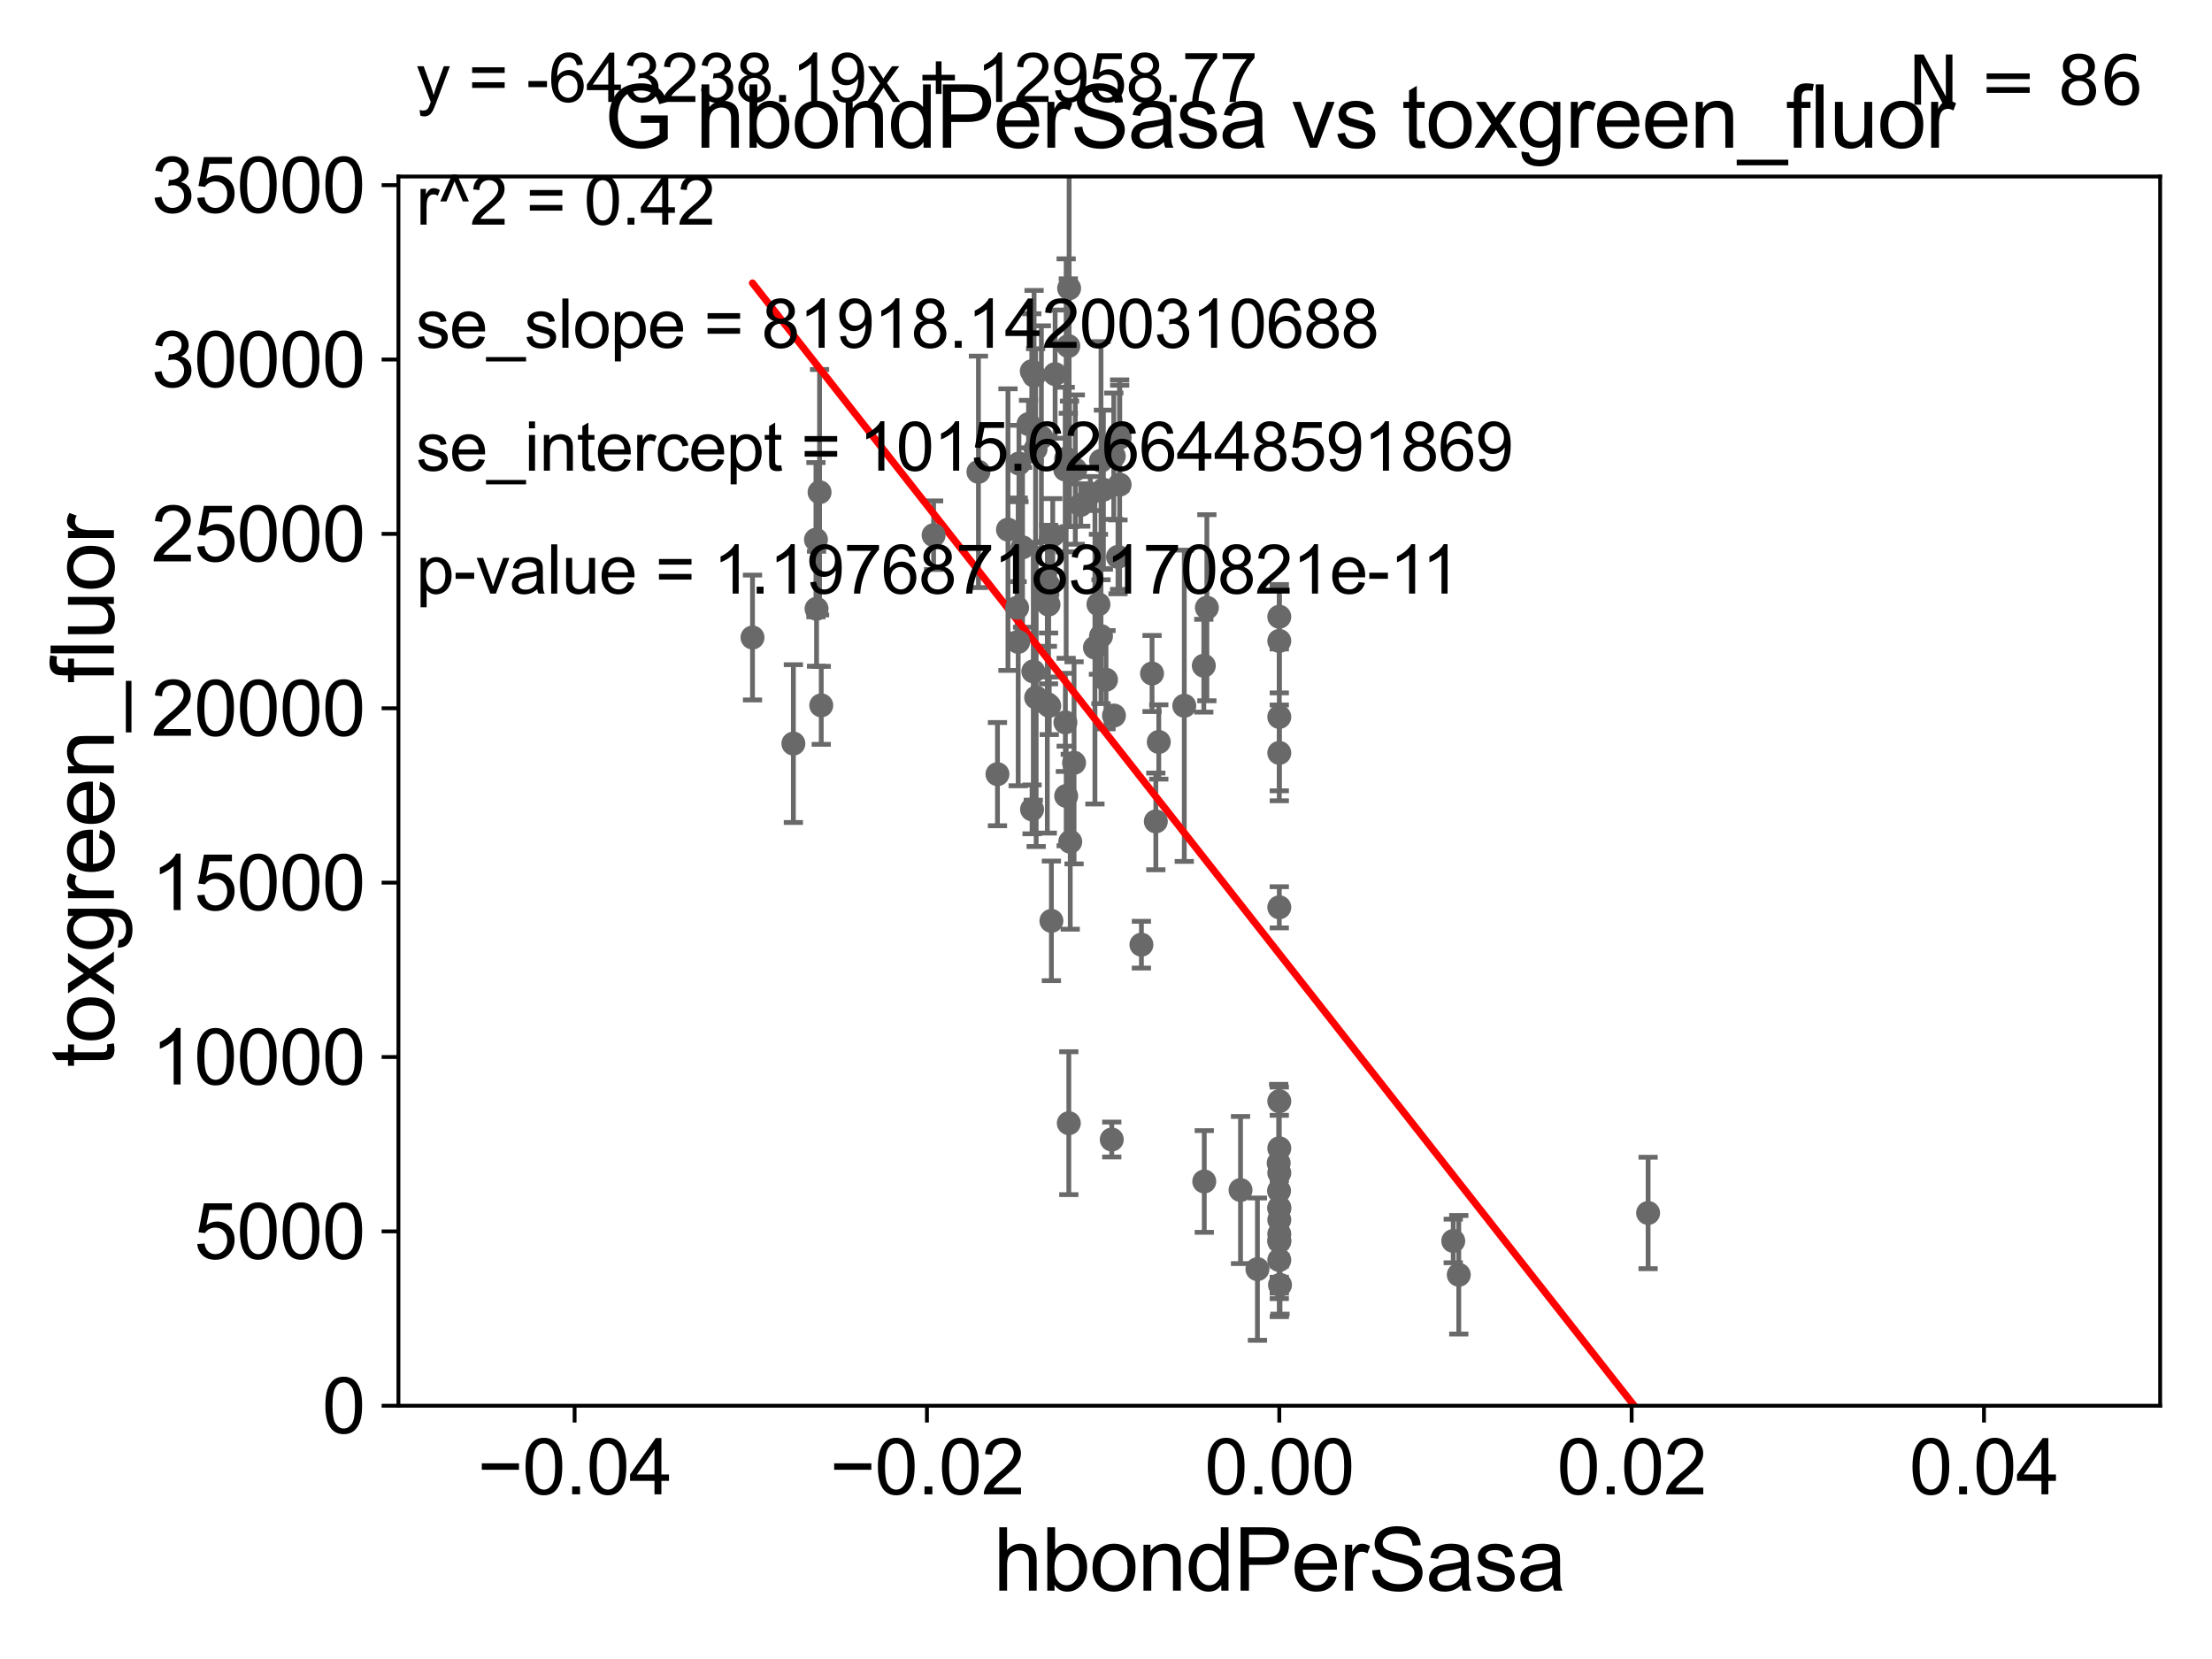 <?xml version="1.0" encoding="utf-8" standalone="no"?>
<!DOCTYPE svg PUBLIC "-//W3C//DTD SVG 1.1//EN"
  "http://www.w3.org/Graphics/SVG/1.1/DTD/svg11.dtd">
<svg xmlns:xlink="http://www.w3.org/1999/xlink" width="460.8pt" height="345.6pt" viewBox="0 0 460.8 345.6" xmlns="http://www.w3.org/2000/svg" version="1.1">
 <defs>
  <style type="text/css">*{stroke-linejoin: round; stroke-linecap: butt}</style>
 </defs>
 <g id="figure_1">
  <g id="patch_1">
   <path d="M 0 345.6 
L 460.8 345.6 
L 460.8 0 
L 0 0 
z
" style="fill: #ffffff"/>
  </g>
  <g id="axes_1">
   <g id="patch_2">
    <path d="M 83 292.84 
L 450 292.84 
L 450 36.775 
L 83 36.775 
z
" style="fill: #ffffff"/>
   </g>
   <g id="PathCollection_1">
    <defs>
     <path id="md3a8548373" d="M 0 1.118 
C 0.297 1.118 0.581 1 0.791 0.791 
C 1 0.581 1.118 0.297 1.118 0 
C 1.118 -0.297 1 -0.581 0.791 -0.791 
C 0.581 -1 0.297 -1.118 0 -1.118 
C -0.297 -1.118 -0.581 -1 -0.791 -0.791 
C -1 -0.581 -1.118 -0.297 -1.118 0 
C -1.118 0.297 -1 0.581 -0.791 0.791 
C -0.581 1 -0.297 1.118 0 1.118 
z
" style="stroke: #696969"/>
    </defs>
    <g clip-path="url(#pb520f5b42c)">
     <use xlink:href="#md3a8548373" x="219.304" y="111.488" style="fill: #696969; stroke: #696969"/>
     <use xlink:href="#md3a8548373" x="231.602" y="237.384" style="fill: #696969; stroke: #696969"/>
     <use xlink:href="#md3a8548373" x="266.5" y="251.754" style="fill: #696969; stroke: #696969"/>
     <use xlink:href="#md3a8548373" x="240.781" y="171.111" style="fill: #696969; stroke: #696969"/>
     <use xlink:href="#md3a8548373" x="251.415" y="126.6" style="fill: #696969; stroke: #696969"/>
     <use xlink:href="#md3a8548373" x="212.266" y="96.559" style="fill: #696969; stroke: #696969"/>
     <use xlink:href="#md3a8548373" x="223.748" y="158.912" style="fill: #696969; stroke: #696969"/>
     <use xlink:href="#md3a8548373" x="241.395" y="154.566" style="fill: #696969; stroke: #696969"/>
     <use xlink:href="#md3a8548373" x="246.708" y="147.023" style="fill: #696969; stroke: #696969"/>
     <use xlink:href="#md3a8548373" x="222.654" y="233.98" style="fill: #696969; stroke: #696969"/>
     <use xlink:href="#md3a8548373" x="214.998" y="168.611" style="fill: #696969; stroke: #696969"/>
     <use xlink:href="#md3a8548373" x="215.853" y="145.302" style="fill: #696969; stroke: #696969"/>
     <use xlink:href="#md3a8548373" x="222.951" y="175.35" style="fill: #696969; stroke: #696969"/>
     <use xlink:href="#md3a8548373" x="227.13" y="102.813" style="fill: #696969; stroke: #696969"/>
     <use xlink:href="#md3a8548373" x="222.1" y="95.527" style="fill: #696969; stroke: #696969"/>
     <use xlink:href="#md3a8548373" x="233.253" y="91.187" style="fill: #696969; stroke: #696969"/>
     <use xlink:href="#md3a8548373" x="266.5" y="133.517" style="fill: #696969; stroke: #696969"/>
     <use xlink:href="#md3a8548373" x="156.76" y="132.803" style="fill: #696969; stroke: #696969"/>
     <use xlink:href="#md3a8548373" x="266.5" y="258.602" style="fill: #696969; stroke: #696969"/>
     <use xlink:href="#md3a8548373" x="266.445" y="248.073" style="fill: #696969; stroke: #696969"/>
     <use xlink:href="#md3a8548373" x="266.5" y="149.352" style="fill: #696969; stroke: #696969"/>
     <use xlink:href="#md3a8548373" x="266.5" y="262.487" style="fill: #696969; stroke: #696969"/>
     <use xlink:href="#md3a8548373" x="266.5" y="254.109" style="fill: #696969; stroke: #696969"/>
     <use xlink:href="#md3a8548373" x="343.331" y="252.683" style="fill: #696969; stroke: #696969"/>
     <use xlink:href="#md3a8548373" x="266.5" y="244.324" style="fill: #696969; stroke: #696969"/>
     <use xlink:href="#md3a8548373" x="266.5" y="257.071" style="fill: #696969; stroke: #696969"/>
     <use xlink:href="#md3a8548373" x="266.5" y="229.401" style="fill: #696969; stroke: #696969"/>
     <use xlink:href="#md3a8548373" x="266.5" y="156.841" style="fill: #696969; stroke: #696969"/>
     <use xlink:href="#md3a8548373" x="266.372" y="242.287" style="fill: #696969; stroke: #696969"/>
     <use xlink:href="#md3a8548373" x="258.425" y="247.906" style="fill: #696969; stroke: #696969"/>
     <use xlink:href="#md3a8548373" x="211.882" y="126.613" style="fill: #696969; stroke: #696969"/>
     <use xlink:href="#md3a8548373" x="266.647" y="267.665" style="fill: #696969; stroke: #696969"/>
     <use xlink:href="#md3a8548373" x="250.776" y="138.677" style="fill: #696969; stroke: #696969"/>
     <use xlink:href="#md3a8548373" x="266.5" y="258.394" style="fill: #696969; stroke: #696969"/>
     <use xlink:href="#md3a8548373" x="266.5" y="189.009" style="fill: #696969; stroke: #696969"/>
     <use xlink:href="#md3a8548373" x="302.737" y="258.514" style="fill: #696969; stroke: #696969"/>
     <use xlink:href="#md3a8548373" x="303.891" y="265.558" style="fill: #696969; stroke: #696969"/>
     <use xlink:href="#md3a8548373" x="266.5" y="128.481" style="fill: #696969; stroke: #696969"/>
     <use xlink:href="#md3a8548373" x="266.5" y="251.563" style="fill: #696969; stroke: #696969"/>
     <use xlink:href="#md3a8548373" x="229.859" y="102.009" style="fill: #696969; stroke: #696969"/>
     <use xlink:href="#md3a8548373" x="250.871" y="246.119" style="fill: #696969; stroke: #696969"/>
     <use xlink:href="#md3a8548373" x="230.403" y="141.604" style="fill: #696969; stroke: #696969"/>
     <use xlink:href="#md3a8548373" x="239.991" y="140.303" style="fill: #696969; stroke: #696969"/>
     <use xlink:href="#md3a8548373" x="214.259" y="88.345" style="fill: #696969; stroke: #696969"/>
     <use xlink:href="#md3a8548373" x="218.423" y="125.939" style="fill: #696969; stroke: #696969"/>
     <use xlink:href="#md3a8548373" x="170.732" y="102.541" style="fill: #696969; stroke: #696969"/>
     <use xlink:href="#md3a8548373" x="224.007" y="97.821" style="fill: #696969; stroke: #696969"/>
     <use xlink:href="#md3a8548373" x="169.978" y="112.428" style="fill: #696969; stroke: #696969"/>
     <use xlink:href="#md3a8548373" x="215.418" y="78.252" style="fill: #696969; stroke: #696969"/>
     <use xlink:href="#md3a8548373" x="221.903" y="97.813" style="fill: #696969; stroke: #696969"/>
     <use xlink:href="#md3a8548373" x="215.254" y="139.863" style="fill: #696969; stroke: #696969"/>
     <use xlink:href="#md3a8548373" x="213.014" y="114.019" style="fill: #696969; stroke: #696969"/>
     <use xlink:href="#md3a8548373" x="209.981" y="110.328" style="fill: #696969; stroke: #696969"/>
     <use xlink:href="#md3a8548373" x="171.081" y="146.936" style="fill: #696969; stroke: #696969"/>
     <use xlink:href="#md3a8548373" x="222.549" y="72.091" style="fill: #696969; stroke: #696969"/>
     <use xlink:href="#md3a8548373" x="219.8" y="77.939" style="fill: #696969; stroke: #696969"/>
     <use xlink:href="#md3a8548373" x="170.104" y="126.822" style="fill: #696969; stroke: #696969"/>
     <use xlink:href="#md3a8548373" x="194.487" y="111.489" style="fill: #696969; stroke: #696969"/>
     <use xlink:href="#md3a8548373" x="215.731" y="93.526" style="fill: #696969; stroke: #696969"/>
     <use xlink:href="#md3a8548373" x="229.358" y="132.506" style="fill: #696969; stroke: #696969"/>
     <use xlink:href="#md3a8548373" x="203.827" y="98.294" style="fill: #696969; stroke: #696969"/>
     <use xlink:href="#md3a8548373" x="228.096" y="134.903" style="fill: #696969; stroke: #696969"/>
     <use xlink:href="#md3a8548373" x="165.275" y="154.9" style="fill: #696969; stroke: #696969"/>
     <use xlink:href="#md3a8548373" x="261.947" y="264.388" style="fill: #696969; stroke: #696969"/>
     <use xlink:href="#md3a8548373" x="212.109" y="133.718" style="fill: #696969; stroke: #696969"/>
     <use xlink:href="#md3a8548373" x="222.72" y="60.054" style="fill: #696969; stroke: #696969"/>
     <use xlink:href="#md3a8548373" x="207.791" y="161.27" style="fill: #696969; stroke: #696969"/>
     <use xlink:href="#md3a8548373" x="232.057" y="149.058" style="fill: #696969; stroke: #696969"/>
     <use xlink:href="#md3a8548373" x="232.02" y="95.033" style="fill: #696969; stroke: #696969"/>
     <use xlink:href="#md3a8548373" x="218.192" y="123.73" style="fill: #696969; stroke: #696969"/>
     <use xlink:href="#md3a8548373" x="233.241" y="100.959" style="fill: #696969; stroke: #696969"/>
     <use xlink:href="#md3a8548373" x="216.938" y="91.102" style="fill: #696969; stroke: #696969"/>
     <use xlink:href="#md3a8548373" x="237.777" y="196.793" style="fill: #696969; stroke: #696969"/>
     <use xlink:href="#md3a8548373" x="221.941" y="150.485" style="fill: #696969; stroke: #696969"/>
     <use xlink:href="#md3a8548373" x="218.432" y="121.968" style="fill: #696969; stroke: #696969"/>
     <use xlink:href="#md3a8548373" x="218.173" y="146.662" style="fill: #696969; stroke: #696969"/>
     <use xlink:href="#md3a8548373" x="228.827" y="125.886" style="fill: #696969; stroke: #696969"/>
     <use xlink:href="#md3a8548373" x="225.13" y="105.2" style="fill: #696969; stroke: #696969"/>
     <use xlink:href="#md3a8548373" x="232.9" y="116.005" style="fill: #696969; stroke: #696969"/>
     <use xlink:href="#md3a8548373" x="229.358" y="95.974" style="fill: #696969; stroke: #696969"/>
     <use xlink:href="#md3a8548373" x="219.027" y="191.837" style="fill: #696969; stroke: #696969"/>
     <use xlink:href="#md3a8548373" x="218.577" y="147.034" style="fill: #696969; stroke: #696969"/>
     <use xlink:href="#md3a8548373" x="222.796" y="96.642" style="fill: #696969; stroke: #696969"/>
     <use xlink:href="#md3a8548373" x="222.109" y="165.812" style="fill: #696969; stroke: #696969"/>
     <use xlink:href="#md3a8548373" x="214.94" y="77.339" style="fill: #696969; stroke: #696969"/>
     <use xlink:href="#md3a8548373" x="266.5" y="239.207" style="fill: #696969; stroke: #696969"/>
    </g>
   </g>
   <g id="matplotlib.axis_1">
    <g id="xtick_1">
     <g id="line2d_1">
      <defs>
       <path id="m06e3aed256" d="M 0 0 
L 0 3.5 
" style="stroke: #000000; stroke-width: 0.8"/>
      </defs>
      <g>
       <use xlink:href="#m06e3aed256" x="119.7" y="292.84" style="stroke: #000000; stroke-width: 0.8"/>
      </g>
     </g>
     <g id="text_1">
      <!-- −0.04 -->
      <g transform="translate(99.459 311.293)scale(0.16 -0.16)">
       <defs>
        <path id="ArialMT-2212" d="M 3381 1997 
L 356 1997 
L 356 2522 
L 3381 2522 
L 3381 1997 
z
" transform="scale(0.016)"/>
        <path id="ArialMT-30" d="M 266 2259 
Q 266 3072 433 3567 
Q 600 4063 929 4331 
Q 1259 4600 1759 4600 
Q 2128 4600 2406 4451 
Q 2684 4303 2865 4023 
Q 3047 3744 3150 3342 
Q 3253 2941 3253 2259 
Q 3253 1453 3087 958 
Q 2922 463 2592 192 
Q 2263 -78 1759 -78 
Q 1097 -78 719 397 
Q 266 969 266 2259 
z
M 844 2259 
Q 844 1131 1108 757 
Q 1372 384 1759 384 
Q 2147 384 2411 759 
Q 2675 1134 2675 2259 
Q 2675 3391 2411 3762 
Q 2147 4134 1753 4134 
Q 1366 4134 1134 3806 
Q 844 3388 844 2259 
z
" transform="scale(0.016)"/>
        <path id="ArialMT-2e" d="M 581 0 
L 581 641 
L 1222 641 
L 1222 0 
L 581 0 
z
" transform="scale(0.016)"/>
        <path id="ArialMT-34" d="M 2069 0 
L 2069 1097 
L 81 1097 
L 81 1613 
L 2172 4581 
L 2631 4581 
L 2631 1613 
L 3250 1613 
L 3250 1097 
L 2631 1097 
L 2631 0 
L 2069 0 
z
M 2069 1613 
L 2069 3678 
L 634 1613 
L 2069 1613 
z
" transform="scale(0.016)"/>
       </defs>
       <use xlink:href="#ArialMT-2212"/>
       <use xlink:href="#ArialMT-30" x="58.398"/>
       <use xlink:href="#ArialMT-2e" x="114.014"/>
       <use xlink:href="#ArialMT-30" x="141.797"/>
       <use xlink:href="#ArialMT-34" x="197.412"/>
      </g>
     </g>
    </g>
    <g id="xtick_2">
     <g id="line2d_2">
      <g>
       <use xlink:href="#m06e3aed256" x="193.1" y="292.84" style="stroke: #000000; stroke-width: 0.8"/>
      </g>
     </g>
     <g id="text_2">
      <!-- −0.02 -->
      <g transform="translate(172.859 311.293)scale(0.16 -0.16)">
       <defs>
        <path id="ArialMT-32" d="M 3222 541 
L 3222 0 
L 194 0 
Q 188 203 259 391 
Q 375 700 629 1000 
Q 884 1300 1366 1694 
Q 2113 2306 2375 2664 
Q 2638 3022 2638 3341 
Q 2638 3675 2398 3904 
Q 2159 4134 1775 4134 
Q 1369 4134 1125 3890 
Q 881 3647 878 3216 
L 300 3275 
Q 359 3922 746 4261 
Q 1134 4600 1788 4600 
Q 2447 4600 2831 4234 
Q 3216 3869 3216 3328 
Q 3216 3053 3103 2787 
Q 2991 2522 2730 2228 
Q 2469 1934 1863 1422 
Q 1356 997 1212 845 
Q 1069 694 975 541 
L 3222 541 
z
" transform="scale(0.016)"/>
       </defs>
       <use xlink:href="#ArialMT-2212"/>
       <use xlink:href="#ArialMT-30" x="58.398"/>
       <use xlink:href="#ArialMT-2e" x="114.014"/>
       <use xlink:href="#ArialMT-30" x="141.797"/>
       <use xlink:href="#ArialMT-32" x="197.412"/>
      </g>
     </g>
    </g>
    <g id="xtick_3">
     <g id="line2d_3">
      <g>
       <use xlink:href="#m06e3aed256" x="266.5" y="292.84" style="stroke: #000000; stroke-width: 0.8"/>
      </g>
     </g>
     <g id="text_3">
      <!-- 0.00 -->
      <g transform="translate(250.931 311.293)scale(0.16 -0.16)">
       <use xlink:href="#ArialMT-30"/>
       <use xlink:href="#ArialMT-2e" x="55.615"/>
       <use xlink:href="#ArialMT-30" x="83.398"/>
       <use xlink:href="#ArialMT-30" x="139.014"/>
      </g>
     </g>
    </g>
    <g id="xtick_4">
     <g id="line2d_4">
      <g>
       <use xlink:href="#m06e3aed256" x="339.9" y="292.84" style="stroke: #000000; stroke-width: 0.8"/>
      </g>
     </g>
     <g id="text_4">
      <!-- 0.02 -->
      <g transform="translate(324.331 311.293)scale(0.16 -0.16)">
       <use xlink:href="#ArialMT-30"/>
       <use xlink:href="#ArialMT-2e" x="55.615"/>
       <use xlink:href="#ArialMT-30" x="83.398"/>
       <use xlink:href="#ArialMT-32" x="139.014"/>
      </g>
     </g>
    </g>
    <g id="xtick_5">
     <g id="line2d_5">
      <g>
       <use xlink:href="#m06e3aed256" x="413.3" y="292.84" style="stroke: #000000; stroke-width: 0.8"/>
      </g>
     </g>
     <g id="text_5">
      <!-- 0.04 -->
      <g transform="translate(397.731 311.293)scale(0.16 -0.16)">
       <use xlink:href="#ArialMT-30"/>
       <use xlink:href="#ArialMT-2e" x="55.615"/>
       <use xlink:href="#ArialMT-30" x="83.398"/>
       <use xlink:href="#ArialMT-34" x="139.014"/>
      </g>
     </g>
    </g>
    <g id="text_6">
     <!-- hbondPerSasa -->
     <g transform="translate(206.958 331.357)scale(0.18 -0.18)">
      <defs>
       <path id="ArialMT-68" d="M 422 0 
L 422 4581 
L 984 4581 
L 984 2938 
Q 1378 3394 1978 3394 
Q 2347 3394 2619 3248 
Q 2891 3103 3008 2847 
Q 3125 2591 3125 2103 
L 3125 0 
L 2563 0 
L 2563 2103 
Q 2563 2525 2380 2717 
Q 2197 2909 1863 2909 
Q 1613 2909 1392 2779 
Q 1172 2650 1078 2428 
Q 984 2206 984 1816 
L 984 0 
L 422 0 
z
" transform="scale(0.016)"/>
       <path id="ArialMT-62" d="M 941 0 
L 419 0 
L 419 4581 
L 981 4581 
L 981 2947 
Q 1338 3394 1891 3394 
Q 2197 3394 2470 3270 
Q 2744 3147 2920 2923 
Q 3097 2700 3197 2384 
Q 3297 2069 3297 1709 
Q 3297 856 2875 390 
Q 2453 -75 1863 -75 
Q 1275 -75 941 416 
L 941 0 
z
M 934 1684 
Q 934 1088 1097 822 
Q 1363 388 1816 388 
Q 2184 388 2453 708 
Q 2722 1028 2722 1663 
Q 2722 2313 2464 2622 
Q 2206 2931 1841 2931 
Q 1472 2931 1203 2611 
Q 934 2291 934 1684 
z
" transform="scale(0.016)"/>
       <path id="ArialMT-6f" d="M 213 1659 
Q 213 2581 725 3025 
Q 1153 3394 1769 3394 
Q 2453 3394 2887 2945 
Q 3322 2497 3322 1706 
Q 3322 1066 3130 698 
Q 2938 331 2570 128 
Q 2203 -75 1769 -75 
Q 1072 -75 642 372 
Q 213 819 213 1659 
z
M 791 1659 
Q 791 1022 1069 705 
Q 1347 388 1769 388 
Q 2188 388 2466 706 
Q 2744 1025 2744 1678 
Q 2744 2294 2464 2611 
Q 2184 2928 1769 2928 
Q 1347 2928 1069 2612 
Q 791 2297 791 1659 
z
" transform="scale(0.016)"/>
       <path id="ArialMT-6e" d="M 422 0 
L 422 3319 
L 928 3319 
L 928 2847 
Q 1294 3394 1984 3394 
Q 2284 3394 2536 3286 
Q 2788 3178 2913 3003 
Q 3038 2828 3088 2588 
Q 3119 2431 3119 2041 
L 3119 0 
L 2556 0 
L 2556 2019 
Q 2556 2363 2490 2533 
Q 2425 2703 2258 2804 
Q 2091 2906 1866 2906 
Q 1506 2906 1245 2678 
Q 984 2450 984 1813 
L 984 0 
L 422 0 
z
" transform="scale(0.016)"/>
       <path id="ArialMT-64" d="M 2575 0 
L 2575 419 
Q 2259 -75 1647 -75 
Q 1250 -75 917 144 
Q 584 363 401 755 
Q 219 1147 219 1656 
Q 219 2153 384 2558 
Q 550 2963 881 3178 
Q 1213 3394 1622 3394 
Q 1922 3394 2156 3267 
Q 2391 3141 2538 2938 
L 2538 4581 
L 3097 4581 
L 3097 0 
L 2575 0 
z
M 797 1656 
Q 797 1019 1065 703 
Q 1334 388 1700 388 
Q 2069 388 2326 689 
Q 2584 991 2584 1609 
Q 2584 2291 2321 2609 
Q 2059 2928 1675 2928 
Q 1300 2928 1048 2622 
Q 797 2316 797 1656 
z
" transform="scale(0.016)"/>
       <path id="ArialMT-50" d="M 494 0 
L 494 4581 
L 2222 4581 
Q 2678 4581 2919 4538 
Q 3256 4481 3484 4323 
Q 3713 4166 3852 3881 
Q 3991 3597 3991 3256 
Q 3991 2672 3619 2267 
Q 3247 1863 2275 1863 
L 1100 1863 
L 1100 0 
L 494 0 
z
M 1100 2403 
L 2284 2403 
Q 2872 2403 3119 2622 
Q 3366 2841 3366 3238 
Q 3366 3525 3220 3729 
Q 3075 3934 2838 4000 
Q 2684 4041 2272 4041 
L 1100 4041 
L 1100 2403 
z
" transform="scale(0.016)"/>
       <path id="ArialMT-65" d="M 2694 1069 
L 3275 997 
Q 3138 488 2766 206 
Q 2394 -75 1816 -75 
Q 1088 -75 661 373 
Q 234 822 234 1631 
Q 234 2469 665 2931 
Q 1097 3394 1784 3394 
Q 2450 3394 2872 2941 
Q 3294 2488 3294 1666 
Q 3294 1616 3291 1516 
L 816 1516 
Q 847 969 1125 678 
Q 1403 388 1819 388 
Q 2128 388 2347 550 
Q 2566 713 2694 1069 
z
M 847 1978 
L 2700 1978 
Q 2663 2397 2488 2606 
Q 2219 2931 1791 2931 
Q 1403 2931 1139 2672 
Q 875 2413 847 1978 
z
" transform="scale(0.016)"/>
       <path id="ArialMT-72" d="M 416 0 
L 416 3319 
L 922 3319 
L 922 2816 
Q 1116 3169 1280 3281 
Q 1444 3394 1641 3394 
Q 1925 3394 2219 3213 
L 2025 2691 
Q 1819 2813 1613 2813 
Q 1428 2813 1281 2702 
Q 1134 2591 1072 2394 
Q 978 2094 978 1738 
L 978 0 
L 416 0 
z
" transform="scale(0.016)"/>
       <path id="ArialMT-53" d="M 288 1472 
L 859 1522 
Q 900 1178 1048 958 
Q 1197 738 1509 602 
Q 1822 466 2213 466 
Q 2559 466 2825 569 
Q 3091 672 3220 851 
Q 3350 1031 3350 1244 
Q 3350 1459 3225 1620 
Q 3100 1781 2813 1891 
Q 2628 1963 1997 2114 
Q 1366 2266 1113 2400 
Q 784 2572 623 2826 
Q 463 3081 463 3397 
Q 463 3744 659 4045 
Q 856 4347 1234 4503 
Q 1613 4659 2075 4659 
Q 2584 4659 2973 4495 
Q 3363 4331 3572 4012 
Q 3781 3694 3797 3291 
L 3216 3247 
Q 3169 3681 2898 3903 
Q 2628 4125 2100 4125 
Q 1550 4125 1298 3923 
Q 1047 3722 1047 3438 
Q 1047 3191 1225 3031 
Q 1400 2872 2139 2705 
Q 2878 2538 3153 2413 
Q 3553 2228 3743 1945 
Q 3934 1663 3934 1294 
Q 3934 928 3725 604 
Q 3516 281 3123 101 
Q 2731 -78 2241 -78 
Q 1619 -78 1198 103 
Q 778 284 539 648 
Q 300 1013 288 1472 
z
" transform="scale(0.016)"/>
       <path id="ArialMT-61" d="M 2588 409 
Q 2275 144 1986 34 
Q 1697 -75 1366 -75 
Q 819 -75 525 192 
Q 231 459 231 875 
Q 231 1119 342 1320 
Q 453 1522 633 1644 
Q 813 1766 1038 1828 
Q 1203 1872 1538 1913 
Q 2219 1994 2541 2106 
Q 2544 2222 2544 2253 
Q 2544 2597 2384 2738 
Q 2169 2928 1744 2928 
Q 1347 2928 1158 2789 
Q 969 2650 878 2297 
L 328 2372 
Q 403 2725 575 2942 
Q 747 3159 1072 3276 
Q 1397 3394 1825 3394 
Q 2250 3394 2515 3294 
Q 2781 3194 2906 3042 
Q 3031 2891 3081 2659 
Q 3109 2516 3109 2141 
L 3109 1391 
Q 3109 606 3145 398 
Q 3181 191 3288 0 
L 2700 0 
Q 2613 175 2588 409 
z
M 2541 1666 
Q 2234 1541 1622 1453 
Q 1275 1403 1131 1340 
Q 988 1278 909 1158 
Q 831 1038 831 891 
Q 831 666 1001 516 
Q 1172 366 1500 366 
Q 1825 366 2078 508 
Q 2331 650 2450 897 
Q 2541 1088 2541 1459 
L 2541 1666 
z
" transform="scale(0.016)"/>
       <path id="ArialMT-73" d="M 197 991 
L 753 1078 
Q 800 744 1014 566 
Q 1228 388 1613 388 
Q 2000 388 2187 545 
Q 2375 703 2375 916 
Q 2375 1106 2209 1216 
Q 2094 1291 1634 1406 
Q 1016 1563 777 1677 
Q 538 1791 414 1992 
Q 291 2194 291 2438 
Q 291 2659 392 2848 
Q 494 3038 669 3163 
Q 800 3259 1026 3326 
Q 1253 3394 1513 3394 
Q 1903 3394 2198 3281 
Q 2494 3169 2634 2976 
Q 2775 2784 2828 2463 
L 2278 2388 
Q 2241 2644 2061 2787 
Q 1881 2931 1553 2931 
Q 1166 2931 1000 2803 
Q 834 2675 834 2503 
Q 834 2394 903 2306 
Q 972 2216 1119 2156 
Q 1203 2125 1616 2013 
Q 2213 1853 2448 1751 
Q 2684 1650 2818 1456 
Q 2953 1263 2953 975 
Q 2953 694 2789 445 
Q 2625 197 2315 61 
Q 2006 -75 1616 -75 
Q 969 -75 630 194 
Q 291 463 197 991 
z
" transform="scale(0.016)"/>
      </defs>
      <use xlink:href="#ArialMT-68"/>
      <use xlink:href="#ArialMT-62" x="55.615"/>
      <use xlink:href="#ArialMT-6f" x="111.23"/>
      <use xlink:href="#ArialMT-6e" x="166.846"/>
      <use xlink:href="#ArialMT-64" x="222.461"/>
      <use xlink:href="#ArialMT-50" x="278.076"/>
      <use xlink:href="#ArialMT-65" x="344.775"/>
      <use xlink:href="#ArialMT-72" x="400.391"/>
      <use xlink:href="#ArialMT-53" x="433.691"/>
      <use xlink:href="#ArialMT-61" x="500.391"/>
      <use xlink:href="#ArialMT-73" x="556.006"/>
      <use xlink:href="#ArialMT-61" x="606.006"/>
     </g>
    </g>
   </g>
   <g id="matplotlib.axis_2">
    <g id="ytick_1">
     <g id="line2d_6">
      <defs>
       <path id="m2c028fa80d" d="M 0 0 
L -3.5 0 
" style="stroke: #000000; stroke-width: 0.8"/>
      </defs>
      <g>
       <use xlink:href="#m2c028fa80d" x="83" y="292.84" style="stroke: #000000; stroke-width: 0.8"/>
      </g>
     </g>
     <g id="text_7">
      <!-- 0 -->
      <g transform="translate(67.103 298.566)scale(0.16 -0.16)">
       <use xlink:href="#ArialMT-30"/>
      </g>
     </g>
    </g>
    <g id="ytick_2">
     <g id="line2d_7">
      <g>
       <use xlink:href="#m2c028fa80d" x="83" y="256.516" style="stroke: #000000; stroke-width: 0.8"/>
      </g>
     </g>
     <g id="text_8">
      <!-- 5000 -->
      <g transform="translate(40.41 262.242)scale(0.16 -0.16)">
       <defs>
        <path id="ArialMT-35" d="M 266 1200 
L 856 1250 
Q 922 819 1161 601 
Q 1400 384 1738 384 
Q 2144 384 2425 690 
Q 2706 997 2706 1503 
Q 2706 1984 2436 2262 
Q 2166 2541 1728 2541 
Q 1456 2541 1237 2417 
Q 1019 2294 894 2097 
L 366 2166 
L 809 4519 
L 3088 4519 
L 3088 3981 
L 1259 3981 
L 1013 2750 
Q 1425 3038 1878 3038 
Q 2478 3038 2890 2622 
Q 3303 2206 3303 1553 
Q 3303 931 2941 478 
Q 2500 -78 1738 -78 
Q 1113 -78 717 272 
Q 322 622 266 1200 
z
" transform="scale(0.016)"/>
       </defs>
       <use xlink:href="#ArialMT-35"/>
       <use xlink:href="#ArialMT-30" x="55.615"/>
       <use xlink:href="#ArialMT-30" x="111.23"/>
       <use xlink:href="#ArialMT-30" x="166.846"/>
      </g>
     </g>
    </g>
    <g id="ytick_3">
     <g id="line2d_8">
      <g>
       <use xlink:href="#m2c028fa80d" x="83" y="220.192" style="stroke: #000000; stroke-width: 0.8"/>
      </g>
     </g>
     <g id="text_9">
      <!-- 10000 -->
      <g transform="translate(31.512 225.918)scale(0.16 -0.16)">
       <defs>
        <path id="ArialMT-31" d="M 2384 0 
L 1822 0 
L 1822 3584 
Q 1619 3391 1289 3197 
Q 959 3003 697 2906 
L 697 3450 
Q 1169 3672 1522 3987 
Q 1875 4303 2022 4600 
L 2384 4600 
L 2384 0 
z
" transform="scale(0.016)"/>
       </defs>
       <use xlink:href="#ArialMT-31"/>
       <use xlink:href="#ArialMT-30" x="55.615"/>
       <use xlink:href="#ArialMT-30" x="111.23"/>
       <use xlink:href="#ArialMT-30" x="166.846"/>
       <use xlink:href="#ArialMT-30" x="222.461"/>
      </g>
     </g>
    </g>
    <g id="ytick_4">
     <g id="line2d_9">
      <g>
       <use xlink:href="#m2c028fa80d" x="83" y="183.867" style="stroke: #000000; stroke-width: 0.8"/>
      </g>
     </g>
     <g id="text_10">
      <!-- 15000 -->
      <g transform="translate(31.512 189.594)scale(0.16 -0.16)">
       <use xlink:href="#ArialMT-31"/>
       <use xlink:href="#ArialMT-35" x="55.615"/>
       <use xlink:href="#ArialMT-30" x="111.23"/>
       <use xlink:href="#ArialMT-30" x="166.846"/>
       <use xlink:href="#ArialMT-30" x="222.461"/>
      </g>
     </g>
    </g>
    <g id="ytick_5">
     <g id="line2d_10">
      <g>
       <use xlink:href="#m2c028fa80d" x="83" y="147.543" style="stroke: #000000; stroke-width: 0.8"/>
      </g>
     </g>
     <g id="text_11">
      <!-- 20000 -->
      <g transform="translate(31.512 153.27)scale(0.16 -0.16)">
       <use xlink:href="#ArialMT-32"/>
       <use xlink:href="#ArialMT-30" x="55.615"/>
       <use xlink:href="#ArialMT-30" x="111.23"/>
       <use xlink:href="#ArialMT-30" x="166.846"/>
       <use xlink:href="#ArialMT-30" x="222.461"/>
      </g>
     </g>
    </g>
    <g id="ytick_6">
     <g id="line2d_11">
      <g>
       <use xlink:href="#m2c028fa80d" x="83" y="111.219" style="stroke: #000000; stroke-width: 0.8"/>
      </g>
     </g>
     <g id="text_12">
      <!-- 25000 -->
      <g transform="translate(31.512 116.945)scale(0.16 -0.16)">
       <use xlink:href="#ArialMT-32"/>
       <use xlink:href="#ArialMT-35" x="55.615"/>
       <use xlink:href="#ArialMT-30" x="111.23"/>
       <use xlink:href="#ArialMT-30" x="166.846"/>
       <use xlink:href="#ArialMT-30" x="222.461"/>
      </g>
     </g>
    </g>
    <g id="ytick_7">
     <g id="line2d_12">
      <g>
       <use xlink:href="#m2c028fa80d" x="83" y="74.895" style="stroke: #000000; stroke-width: 0.8"/>
      </g>
     </g>
     <g id="text_13">
      <!-- 30000 -->
      <g transform="translate(31.512 80.621)scale(0.16 -0.16)">
       <defs>
        <path id="ArialMT-33" d="M 269 1209 
L 831 1284 
Q 928 806 1161 595 
Q 1394 384 1728 384 
Q 2125 384 2398 659 
Q 2672 934 2672 1341 
Q 2672 1728 2419 1979 
Q 2166 2231 1775 2231 
Q 1616 2231 1378 2169 
L 1441 2663 
Q 1497 2656 1531 2656 
Q 1891 2656 2178 2843 
Q 2466 3031 2466 3422 
Q 2466 3731 2256 3934 
Q 2047 4138 1716 4138 
Q 1388 4138 1169 3931 
Q 950 3725 888 3313 
L 325 3413 
Q 428 3978 793 4289 
Q 1159 4600 1703 4600 
Q 2078 4600 2393 4439 
Q 2709 4278 2876 4000 
Q 3044 3722 3044 3409 
Q 3044 3113 2884 2869 
Q 2725 2625 2413 2481 
Q 2819 2388 3044 2092 
Q 3269 1797 3269 1353 
Q 3269 753 2831 336 
Q 2394 -81 1725 -81 
Q 1122 -81 723 278 
Q 325 638 269 1209 
z
" transform="scale(0.016)"/>
       </defs>
       <use xlink:href="#ArialMT-33"/>
       <use xlink:href="#ArialMT-30" x="55.615"/>
       <use xlink:href="#ArialMT-30" x="111.23"/>
       <use xlink:href="#ArialMT-30" x="166.846"/>
       <use xlink:href="#ArialMT-30" x="222.461"/>
      </g>
     </g>
    </g>
    <g id="ytick_8">
     <g id="line2d_13">
      <g>
       <use xlink:href="#m2c028fa80d" x="83" y="38.571" style="stroke: #000000; stroke-width: 0.8"/>
      </g>
     </g>
     <g id="text_14">
      <!-- 35000 -->
      <g transform="translate(31.512 44.297)scale(0.16 -0.16)">
       <use xlink:href="#ArialMT-33"/>
       <use xlink:href="#ArialMT-35" x="55.615"/>
       <use xlink:href="#ArialMT-30" x="111.23"/>
       <use xlink:href="#ArialMT-30" x="166.846"/>
       <use xlink:href="#ArialMT-30" x="222.461"/>
      </g>
     </g>
    </g>
    <g id="text_15">
     <!-- toxgreen_fluor -->
     <g transform="translate(23.724 222.34)rotate(-90)scale(0.18 -0.18)">
      <defs>
       <path id="ArialMT-74" d="M 1650 503 
L 1731 6 
Q 1494 -44 1306 -44 
Q 1000 -44 831 53 
Q 663 150 594 308 
Q 525 466 525 972 
L 525 2881 
L 113 2881 
L 113 3319 
L 525 3319 
L 525 4141 
L 1084 4478 
L 1084 3319 
L 1650 3319 
L 1650 2881 
L 1084 2881 
L 1084 941 
Q 1084 700 1114 631 
Q 1144 563 1211 522 
Q 1278 481 1403 481 
Q 1497 481 1650 503 
z
" transform="scale(0.016)"/>
       <path id="ArialMT-78" d="M 47 0 
L 1259 1725 
L 138 3319 
L 841 3319 
L 1350 2541 
Q 1494 2319 1581 2169 
Q 1719 2375 1834 2534 
L 2394 3319 
L 3066 3319 
L 1919 1756 
L 3153 0 
L 2463 0 
L 1781 1031 
L 1600 1309 
L 728 0 
L 47 0 
z
" transform="scale(0.016)"/>
       <path id="ArialMT-67" d="M 319 -275 
L 866 -356 
Q 900 -609 1056 -725 
Q 1266 -881 1628 -881 
Q 2019 -881 2231 -725 
Q 2444 -569 2519 -288 
Q 2563 -116 2559 434 
Q 2191 0 1641 0 
Q 956 0 581 494 
Q 206 988 206 1678 
Q 206 2153 378 2554 
Q 550 2956 876 3175 
Q 1203 3394 1644 3394 
Q 2231 3394 2613 2919 
L 2613 3319 
L 3131 3319 
L 3131 450 
Q 3131 -325 2973 -648 
Q 2816 -972 2473 -1159 
Q 2131 -1347 1631 -1347 
Q 1038 -1347 672 -1080 
Q 306 -813 319 -275 
z
M 784 1719 
Q 784 1066 1043 766 
Q 1303 466 1694 466 
Q 2081 466 2343 764 
Q 2606 1063 2606 1700 
Q 2606 2309 2336 2618 
Q 2066 2928 1684 2928 
Q 1309 2928 1046 2623 
Q 784 2319 784 1719 
z
" transform="scale(0.016)"/>
       <path id="ArialMT-5f" d="M -97 -1272 
L -97 -866 
L 3631 -866 
L 3631 -1272 
L -97 -1272 
z
" transform="scale(0.016)"/>
       <path id="ArialMT-66" d="M 556 0 
L 556 2881 
L 59 2881 
L 59 3319 
L 556 3319 
L 556 3672 
Q 556 4006 616 4169 
Q 697 4388 901 4523 
Q 1106 4659 1475 4659 
Q 1713 4659 2000 4603 
L 1916 4113 
Q 1741 4144 1584 4144 
Q 1328 4144 1222 4034 
Q 1116 3925 1116 3625 
L 1116 3319 
L 1763 3319 
L 1763 2881 
L 1116 2881 
L 1116 0 
L 556 0 
z
" transform="scale(0.016)"/>
       <path id="ArialMT-6c" d="M 409 0 
L 409 4581 
L 972 4581 
L 972 0 
L 409 0 
z
" transform="scale(0.016)"/>
       <path id="ArialMT-75" d="M 2597 0 
L 2597 488 
Q 2209 -75 1544 -75 
Q 1250 -75 995 37 
Q 741 150 617 320 
Q 494 491 444 738 
Q 409 903 409 1263 
L 409 3319 
L 972 3319 
L 972 1478 
Q 972 1038 1006 884 
Q 1059 663 1231 536 
Q 1403 409 1656 409 
Q 1909 409 2131 539 
Q 2353 669 2445 892 
Q 2538 1116 2538 1541 
L 2538 3319 
L 3100 3319 
L 3100 0 
L 2597 0 
z
" transform="scale(0.016)"/>
      </defs>
      <use xlink:href="#ArialMT-74"/>
      <use xlink:href="#ArialMT-6f" x="27.783"/>
      <use xlink:href="#ArialMT-78" x="83.398"/>
      <use xlink:href="#ArialMT-67" x="133.398"/>
      <use xlink:href="#ArialMT-72" x="189.014"/>
      <use xlink:href="#ArialMT-65" x="222.314"/>
      <use xlink:href="#ArialMT-65" x="277.93"/>
      <use xlink:href="#ArialMT-6e" x="333.545"/>
      <use xlink:href="#ArialMT-5f" x="389.16"/>
      <use xlink:href="#ArialMT-66" x="444.775"/>
      <use xlink:href="#ArialMT-6c" x="472.559"/>
      <use xlink:href="#ArialMT-75" x="494.775"/>
      <use xlink:href="#ArialMT-6f" x="550.391"/>
      <use xlink:href="#ArialMT-72" x="606.006"/>
     </g>
    </g>
   </g>
   <g id="LineCollection_1">
    <path d="M 219.304 119.104 
L 219.304 103.872 
" clip-path="url(#pb520f5b42c)" style="fill: none; stroke: #696969"/>
    <path d="M 231.602 241.022 
L 231.602 233.746 
" clip-path="url(#pb520f5b42c)" style="fill: none; stroke: #696969"/>
    <path d="M 266.5 259.681 
L 266.5 243.828 
" clip-path="url(#pb520f5b42c)" style="fill: none; stroke: #696969"/>
    <path d="M 240.781 181.185 
L 240.781 161.038 
" clip-path="url(#pb520f5b42c)" style="fill: none; stroke: #696969"/>
    <path d="M 251.415 145.98 
L 251.415 107.219 
" clip-path="url(#pb520f5b42c)" style="fill: none; stroke: #696969"/>
    <path d="M 212.266 104.514 
L 212.266 88.603 
" clip-path="url(#pb520f5b42c)" style="fill: none; stroke: #696969"/>
    <path d="M 223.748 179.961 
L 223.748 137.862 
" clip-path="url(#pb520f5b42c)" style="fill: none; stroke: #696969"/>
    <path d="M 241.395 162.307 
L 241.395 146.825 
" clip-path="url(#pb520f5b42c)" style="fill: none; stroke: #696969"/>
    <path d="M 246.708 179.444 
L 246.708 114.602 
" clip-path="url(#pb520f5b42c)" style="fill: none; stroke: #696969"/>
    <path d="M 222.654 248.866 
L 222.654 219.094 
" clip-path="url(#pb520f5b42c)" style="fill: none; stroke: #696969"/>
    <path d="M 214.998 173.7 
L 214.998 163.522 
" clip-path="url(#pb520f5b42c)" style="fill: none; stroke: #696969"/>
    <path d="M 215.853 176.343 
L 215.853 114.261 
" clip-path="url(#pb520f5b42c)" style="fill: none; stroke: #696969"/>
    <path d="M 222.951 193.565 
L 222.951 157.135 
" clip-path="url(#pb520f5b42c)" style="fill: none; stroke: #696969"/>
    <path d="M 227.13 106.356 
L 227.13 99.27 
" clip-path="url(#pb520f5b42c)" style="fill: none; stroke: #696969"/>
    <path d="M 222.1 137.134 
L 222.1 53.92 
" clip-path="url(#pb520f5b42c)" style="fill: none; stroke: #696969"/>
    <path d="M 233.253 102.122 
L 233.253 80.251 
" clip-path="url(#pb520f5b42c)" style="fill: none; stroke: #696969"/>
    <path d="M 266.5 144.34 
L 266.5 122.694 
" clip-path="url(#pb520f5b42c)" style="fill: none; stroke: #696969"/>
    <path d="M 156.76 145.809 
L 156.76 119.798 
" clip-path="url(#pb520f5b42c)" style="fill: none; stroke: #696969"/>
    <path d="M 266.5 266.076 
L 266.5 251.127 
" clip-path="url(#pb520f5b42c)" style="fill: none; stroke: #696969"/>
    <path d="M 266.445 257.271 
L 266.445 238.876 
" clip-path="url(#pb520f5b42c)" style="fill: none; stroke: #696969"/>
    <path d="M 266.5 164.74 
L 266.5 133.965 
" clip-path="url(#pb520f5b42c)" style="fill: none; stroke: #696969"/>
    <path d="M 266.5 274.279 
L 266.5 250.695 
" clip-path="url(#pb520f5b42c)" style="fill: none; stroke: #696969"/>
    <path d="M 266.5 269.377 
L 266.5 238.84 
" clip-path="url(#pb520f5b42c)" style="fill: none; stroke: #696969"/>
    <path d="M 343.331 264.289 
L 343.331 241.076 
" clip-path="url(#pb520f5b42c)" style="fill: none; stroke: #696969"/>
    <path d="M 266.5 248.92 
L 266.5 239.727 
" clip-path="url(#pb520f5b42c)" style="fill: none; stroke: #696969"/>
    <path d="M 266.5 270.53 
L 266.5 243.611 
" clip-path="url(#pb520f5b42c)" style="fill: none; stroke: #696969"/>
    <path d="M 266.5 232.34 
L 266.5 226.463 
" clip-path="url(#pb520f5b42c)" style="fill: none; stroke: #696969"/>
    <path d="M 266.5 166.82 
L 266.5 146.861 
" clip-path="url(#pb520f5b42c)" style="fill: none; stroke: #696969"/>
    <path d="M 266.372 258.685 
L 266.372 225.89 
" clip-path="url(#pb520f5b42c)" style="fill: none; stroke: #696969"/>
    <path d="M 258.425 263.231 
L 258.425 232.581 
" clip-path="url(#pb520f5b42c)" style="fill: none; stroke: #696969"/>
    <path d="M 211.882 132.064 
L 211.882 121.162 
" clip-path="url(#pb520f5b42c)" style="fill: none; stroke: #696969"/>
    <path d="M 266.647 273.766 
L 266.647 261.564 
" clip-path="url(#pb520f5b42c)" style="fill: none; stroke: #696969"/>
    <path d="M 250.776 148.344 
L 250.776 129.01 
" clip-path="url(#pb520f5b42c)" style="fill: none; stroke: #696969"/>
    <path d="M 266.5 263.737 
L 266.5 253.051 
" clip-path="url(#pb520f5b42c)" style="fill: none; stroke: #696969"/>
    <path d="M 266.5 193.298 
L 266.5 184.72 
" clip-path="url(#pb520f5b42c)" style="fill: none; stroke: #696969"/>
    <path d="M 302.737 263.053 
L 302.737 253.975 
" clip-path="url(#pb520f5b42c)" style="fill: none; stroke: #696969"/>
    <path d="M 303.891 277.906 
L 303.891 253.209 
" clip-path="url(#pb520f5b42c)" style="fill: none; stroke: #696969"/>
    <path d="M 266.5 135.191 
L 266.5 121.772 
" clip-path="url(#pb520f5b42c)" style="fill: none; stroke: #696969"/>
    <path d="M 266.5 257.174 
L 266.5 245.952 
" clip-path="url(#pb520f5b42c)" style="fill: none; stroke: #696969"/>
    <path d="M 229.859 118.578 
L 229.859 85.439 
" clip-path="url(#pb520f5b42c)" style="fill: none; stroke: #696969"/>
    <path d="M 250.871 256.711 
L 250.871 235.527 
" clip-path="url(#pb520f5b42c)" style="fill: none; stroke: #696969"/>
    <path d="M 230.403 151.839 
L 230.403 131.37 
" clip-path="url(#pb520f5b42c)" style="fill: none; stroke: #696969"/>
    <path d="M 239.991 148.229 
L 239.991 132.377 
" clip-path="url(#pb520f5b42c)" style="fill: none; stroke: #696969"/>
    <path d="M 214.259 93.292 
L 214.259 83.398 
" clip-path="url(#pb520f5b42c)" style="fill: none; stroke: #696969"/>
    <path d="M 218.423 142.455 
L 218.423 109.423 
" clip-path="url(#pb520f5b42c)" style="fill: none; stroke: #696969"/>
    <path d="M 170.732 128.111 
L 170.732 76.97 
" clip-path="url(#pb520f5b42c)" style="fill: none; stroke: #696969"/>
    <path d="M 224.007 113.372 
L 224.007 82.269 
" clip-path="url(#pb520f5b42c)" style="fill: none; stroke: #696969"/>
    <path d="M 169.978 128.494 
L 169.978 96.362 
" clip-path="url(#pb520f5b42c)" style="fill: none; stroke: #696969"/>
    <path d="M 215.418 96.003 
L 215.418 60.5 
" clip-path="url(#pb520f5b42c)" style="fill: none; stroke: #696969"/>
    <path d="M 221.903 114.953 
L 221.903 80.673 
" clip-path="url(#pb520f5b42c)" style="fill: none; stroke: #696969"/>
    <path d="M 215.254 166.691 
L 215.254 113.034 
" clip-path="url(#pb520f5b42c)" style="fill: none; stroke: #696969"/>
    <path d="M 213.014 130.665 
L 213.014 97.373 
" clip-path="url(#pb520f5b42c)" style="fill: none; stroke: #696969"/>
    <path d="M 209.981 139.658 
L 209.981 80.997 
" clip-path="url(#pb520f5b42c)" style="fill: none; stroke: #696969"/>
    <path d="M 171.081 155.054 
L 171.081 138.818 
" clip-path="url(#pb520f5b42c)" style="fill: none; stroke: #696969"/>
    <path d="M 222.549 86.098 
L 222.549 58.084 
" clip-path="url(#pb520f5b42c)" style="fill: none; stroke: #696969"/>
    <path d="M 219.8 91.293 
L 219.8 64.584 
" clip-path="url(#pb520f5b42c)" style="fill: none; stroke: #696969"/>
    <path d="M 170.104 138.793 
L 170.104 114.851 
" clip-path="url(#pb520f5b42c)" style="fill: none; stroke: #696969"/>
    <path d="M 194.487 118.631 
L 194.487 104.348 
" clip-path="url(#pb520f5b42c)" style="fill: none; stroke: #696969"/>
    <path d="M 215.731 114.398 
L 215.731 72.653 
" clip-path="url(#pb520f5b42c)" style="fill: none; stroke: #696969"/>
    <path d="M 229.358 146.575 
L 229.358 118.437 
" clip-path="url(#pb520f5b42c)" style="fill: none; stroke: #696969"/>
    <path d="M 203.827 122.401 
L 203.827 74.187 
" clip-path="url(#pb520f5b42c)" style="fill: none; stroke: #696969"/>
    <path d="M 228.096 167.484 
L 228.096 102.322 
" clip-path="url(#pb520f5b42c)" style="fill: none; stroke: #696969"/>
    <path d="M 165.275 171.336 
L 165.275 138.463 
" clip-path="url(#pb520f5b42c)" style="fill: none; stroke: #696969"/>
    <path d="M 261.947 279.209 
L 261.947 249.566 
" clip-path="url(#pb520f5b42c)" style="fill: none; stroke: #696969"/>
    <path d="M 212.109 163.689 
L 212.109 103.748 
" clip-path="url(#pb520f5b42c)" style="fill: none; stroke: #696969"/>
    <path d="M 222.72 94.883 
L 222.72 25.225 
" clip-path="url(#pb520f5b42c)" style="fill: none; stroke: #696969"/>
    <path d="M 207.791 172.022 
L 207.791 150.517 
" clip-path="url(#pb520f5b42c)" style="fill: none; stroke: #696969"/>
    <path d="M 232.057 149.554 
L 232.057 148.562 
" clip-path="url(#pb520f5b42c)" style="fill: none; stroke: #696969"/>
    <path d="M 232.02 108.182 
L 232.02 81.885 
" clip-path="url(#pb520f5b42c)" style="fill: none; stroke: #696969"/>
    <path d="M 218.192 134.638 
L 218.192 112.821 
" clip-path="url(#pb520f5b42c)" style="fill: none; stroke: #696969"/>
    <path d="M 233.241 122.78 
L 233.241 79.137 
" clip-path="url(#pb520f5b42c)" style="fill: none; stroke: #696969"/>
    <path d="M 216.938 114.329 
L 216.938 67.876 
" clip-path="url(#pb520f5b42c)" style="fill: none; stroke: #696969"/>
    <path d="M 237.777 201.666 
L 237.777 191.92 
" clip-path="url(#pb520f5b42c)" style="fill: none; stroke: #696969"/>
    <path d="M 221.941 160.712 
L 221.941 140.258 
" clip-path="url(#pb520f5b42c)" style="fill: none; stroke: #696969"/>
    <path d="M 218.432 131.871 
L 218.432 112.064 
" clip-path="url(#pb520f5b42c)" style="fill: none; stroke: #696969"/>
    <path d="M 218.173 173.544 
L 218.173 119.78 
" clip-path="url(#pb520f5b42c)" style="fill: none; stroke: #696969"/>
    <path d="M 228.827 140.457 
L 228.827 111.314 
" clip-path="url(#pb520f5b42c)" style="fill: none; stroke: #696969"/>
    <path d="M 225.13 109.621 
L 225.13 100.78 
" clip-path="url(#pb520f5b42c)" style="fill: none; stroke: #696969"/>
    <path d="M 232.9 123.696 
L 232.9 108.315 
" clip-path="url(#pb520f5b42c)" style="fill: none; stroke: #696969"/>
    <path d="M 229.358 120.774 
L 229.358 71.173 
" clip-path="url(#pb520f5b42c)" style="fill: none; stroke: #696969"/>
    <path d="M 219.027 204.296 
L 219.027 179.378 
" clip-path="url(#pb520f5b42c)" style="fill: none; stroke: #696969"/>
    <path d="M 218.577 153.03 
L 218.577 141.037 
" clip-path="url(#pb520f5b42c)" style="fill: none; stroke: #696969"/>
    <path d="M 222.796 109.725 
L 222.796 83.558 
" clip-path="url(#pb520f5b42c)" style="fill: none; stroke: #696969"/>
    <path d="M 222.109 176.184 
L 222.109 155.44 
" clip-path="url(#pb520f5b42c)" style="fill: none; stroke: #696969"/>
    <path d="M 214.94 89.318 
L 214.94 65.36 
" clip-path="url(#pb520f5b42c)" style="fill: none; stroke: #696969"/>
    <path d="M 266.5 248.876 
L 266.5 229.539 
" clip-path="url(#pb520f5b42c)" style="fill: none; stroke: #696969"/>
   </g>
   <g id="line2d_14">
    <defs>
     <path id="mcd5d70da0e" d="M 2 0 
L -2 -0 
" style="stroke: #696969"/>
    </defs>
    <g clip-path="url(#pb520f5b42c)">
     <use xlink:href="#mcd5d70da0e" x="219.304" y="119.104" style="fill: #696969; stroke: #696969"/>
     <use xlink:href="#mcd5d70da0e" x="231.602" y="241.022" style="fill: #696969; stroke: #696969"/>
     <use xlink:href="#mcd5d70da0e" x="266.5" y="259.681" style="fill: #696969; stroke: #696969"/>
     <use xlink:href="#mcd5d70da0e" x="240.781" y="181.185" style="fill: #696969; stroke: #696969"/>
     <use xlink:href="#mcd5d70da0e" x="251.415" y="145.98" style="fill: #696969; stroke: #696969"/>
     <use xlink:href="#mcd5d70da0e" x="212.266" y="104.514" style="fill: #696969; stroke: #696969"/>
     <use xlink:href="#mcd5d70da0e" x="223.748" y="179.961" style="fill: #696969; stroke: #696969"/>
     <use xlink:href="#mcd5d70da0e" x="241.395" y="162.307" style="fill: #696969; stroke: #696969"/>
     <use xlink:href="#mcd5d70da0e" x="246.708" y="179.444" style="fill: #696969; stroke: #696969"/>
     <use xlink:href="#mcd5d70da0e" x="222.654" y="248.866" style="fill: #696969; stroke: #696969"/>
     <use xlink:href="#mcd5d70da0e" x="214.998" y="173.7" style="fill: #696969; stroke: #696969"/>
     <use xlink:href="#mcd5d70da0e" x="215.853" y="176.343" style="fill: #696969; stroke: #696969"/>
     <use xlink:href="#mcd5d70da0e" x="222.951" y="193.565" style="fill: #696969; stroke: #696969"/>
     <use xlink:href="#mcd5d70da0e" x="227.13" y="106.356" style="fill: #696969; stroke: #696969"/>
     <use xlink:href="#mcd5d70da0e" x="222.1" y="137.134" style="fill: #696969; stroke: #696969"/>
     <use xlink:href="#mcd5d70da0e" x="233.253" y="102.122" style="fill: #696969; stroke: #696969"/>
     <use xlink:href="#mcd5d70da0e" x="266.5" y="144.34" style="fill: #696969; stroke: #696969"/>
     <use xlink:href="#mcd5d70da0e" x="156.76" y="145.809" style="fill: #696969; stroke: #696969"/>
     <use xlink:href="#mcd5d70da0e" x="266.5" y="266.076" style="fill: #696969; stroke: #696969"/>
     <use xlink:href="#mcd5d70da0e" x="266.445" y="257.271" style="fill: #696969; stroke: #696969"/>
     <use xlink:href="#mcd5d70da0e" x="266.5" y="164.74" style="fill: #696969; stroke: #696969"/>
     <use xlink:href="#mcd5d70da0e" x="266.5" y="274.279" style="fill: #696969; stroke: #696969"/>
     <use xlink:href="#mcd5d70da0e" x="266.5" y="269.377" style="fill: #696969; stroke: #696969"/>
     <use xlink:href="#mcd5d70da0e" x="343.331" y="264.289" style="fill: #696969; stroke: #696969"/>
     <use xlink:href="#mcd5d70da0e" x="266.5" y="248.92" style="fill: #696969; stroke: #696969"/>
     <use xlink:href="#mcd5d70da0e" x="266.5" y="270.53" style="fill: #696969; stroke: #696969"/>
     <use xlink:href="#mcd5d70da0e" x="266.5" y="232.34" style="fill: #696969; stroke: #696969"/>
     <use xlink:href="#mcd5d70da0e" x="266.5" y="166.82" style="fill: #696969; stroke: #696969"/>
     <use xlink:href="#mcd5d70da0e" x="266.372" y="258.685" style="fill: #696969; stroke: #696969"/>
     <use xlink:href="#mcd5d70da0e" x="258.425" y="263.231" style="fill: #696969; stroke: #696969"/>
     <use xlink:href="#mcd5d70da0e" x="211.882" y="132.064" style="fill: #696969; stroke: #696969"/>
     <use xlink:href="#mcd5d70da0e" x="266.647" y="273.766" style="fill: #696969; stroke: #696969"/>
     <use xlink:href="#mcd5d70da0e" x="250.776" y="148.344" style="fill: #696969; stroke: #696969"/>
     <use xlink:href="#mcd5d70da0e" x="266.5" y="263.737" style="fill: #696969; stroke: #696969"/>
     <use xlink:href="#mcd5d70da0e" x="266.5" y="193.298" style="fill: #696969; stroke: #696969"/>
     <use xlink:href="#mcd5d70da0e" x="302.737" y="263.053" style="fill: #696969; stroke: #696969"/>
     <use xlink:href="#mcd5d70da0e" x="303.891" y="277.906" style="fill: #696969; stroke: #696969"/>
     <use xlink:href="#mcd5d70da0e" x="266.5" y="135.191" style="fill: #696969; stroke: #696969"/>
     <use xlink:href="#mcd5d70da0e" x="266.5" y="257.174" style="fill: #696969; stroke: #696969"/>
     <use xlink:href="#mcd5d70da0e" x="229.859" y="118.578" style="fill: #696969; stroke: #696969"/>
     <use xlink:href="#mcd5d70da0e" x="250.871" y="256.711" style="fill: #696969; stroke: #696969"/>
     <use xlink:href="#mcd5d70da0e" x="230.403" y="151.839" style="fill: #696969; stroke: #696969"/>
     <use xlink:href="#mcd5d70da0e" x="239.991" y="148.229" style="fill: #696969; stroke: #696969"/>
     <use xlink:href="#mcd5d70da0e" x="214.259" y="93.292" style="fill: #696969; stroke: #696969"/>
     <use xlink:href="#mcd5d70da0e" x="218.423" y="142.455" style="fill: #696969; stroke: #696969"/>
     <use xlink:href="#mcd5d70da0e" x="170.732" y="128.111" style="fill: #696969; stroke: #696969"/>
     <use xlink:href="#mcd5d70da0e" x="224.007" y="113.372" style="fill: #696969; stroke: #696969"/>
     <use xlink:href="#mcd5d70da0e" x="169.978" y="128.494" style="fill: #696969; stroke: #696969"/>
     <use xlink:href="#mcd5d70da0e" x="215.418" y="96.003" style="fill: #696969; stroke: #696969"/>
     <use xlink:href="#mcd5d70da0e" x="221.903" y="114.953" style="fill: #696969; stroke: #696969"/>
     <use xlink:href="#mcd5d70da0e" x="215.254" y="166.691" style="fill: #696969; stroke: #696969"/>
     <use xlink:href="#mcd5d70da0e" x="213.014" y="130.665" style="fill: #696969; stroke: #696969"/>
     <use xlink:href="#mcd5d70da0e" x="209.981" y="139.658" style="fill: #696969; stroke: #696969"/>
     <use xlink:href="#mcd5d70da0e" x="171.081" y="155.054" style="fill: #696969; stroke: #696969"/>
     <use xlink:href="#mcd5d70da0e" x="222.549" y="86.098" style="fill: #696969; stroke: #696969"/>
     <use xlink:href="#mcd5d70da0e" x="219.8" y="91.293" style="fill: #696969; stroke: #696969"/>
     <use xlink:href="#mcd5d70da0e" x="170.104" y="138.793" style="fill: #696969; stroke: #696969"/>
     <use xlink:href="#mcd5d70da0e" x="194.487" y="118.631" style="fill: #696969; stroke: #696969"/>
     <use xlink:href="#mcd5d70da0e" x="215.731" y="114.398" style="fill: #696969; stroke: #696969"/>
     <use xlink:href="#mcd5d70da0e" x="229.358" y="146.575" style="fill: #696969; stroke: #696969"/>
     <use xlink:href="#mcd5d70da0e" x="203.827" y="122.401" style="fill: #696969; stroke: #696969"/>
     <use xlink:href="#mcd5d70da0e" x="228.096" y="167.484" style="fill: #696969; stroke: #696969"/>
     <use xlink:href="#mcd5d70da0e" x="165.275" y="171.336" style="fill: #696969; stroke: #696969"/>
     <use xlink:href="#mcd5d70da0e" x="261.947" y="279.209" style="fill: #696969; stroke: #696969"/>
     <use xlink:href="#mcd5d70da0e" x="212.109" y="163.689" style="fill: #696969; stroke: #696969"/>
     <use xlink:href="#mcd5d70da0e" x="222.72" y="94.883" style="fill: #696969; stroke: #696969"/>
     <use xlink:href="#mcd5d70da0e" x="207.791" y="172.022" style="fill: #696969; stroke: #696969"/>
     <use xlink:href="#mcd5d70da0e" x="232.057" y="149.554" style="fill: #696969; stroke: #696969"/>
     <use xlink:href="#mcd5d70da0e" x="232.02" y="108.182" style="fill: #696969; stroke: #696969"/>
     <use xlink:href="#mcd5d70da0e" x="218.192" y="134.638" style="fill: #696969; stroke: #696969"/>
     <use xlink:href="#mcd5d70da0e" x="233.241" y="122.78" style="fill: #696969; stroke: #696969"/>
     <use xlink:href="#mcd5d70da0e" x="216.938" y="114.329" style="fill: #696969; stroke: #696969"/>
     <use xlink:href="#mcd5d70da0e" x="237.777" y="201.666" style="fill: #696969; stroke: #696969"/>
     <use xlink:href="#mcd5d70da0e" x="221.941" y="160.712" style="fill: #696969; stroke: #696969"/>
     <use xlink:href="#mcd5d70da0e" x="218.432" y="131.871" style="fill: #696969; stroke: #696969"/>
     <use xlink:href="#mcd5d70da0e" x="218.173" y="173.544" style="fill: #696969; stroke: #696969"/>
     <use xlink:href="#mcd5d70da0e" x="228.827" y="140.457" style="fill: #696969; stroke: #696969"/>
     <use xlink:href="#mcd5d70da0e" x="225.13" y="109.621" style="fill: #696969; stroke: #696969"/>
     <use xlink:href="#mcd5d70da0e" x="232.9" y="123.696" style="fill: #696969; stroke: #696969"/>
     <use xlink:href="#mcd5d70da0e" x="229.358" y="120.774" style="fill: #696969; stroke: #696969"/>
     <use xlink:href="#mcd5d70da0e" x="219.027" y="204.296" style="fill: #696969; stroke: #696969"/>
     <use xlink:href="#mcd5d70da0e" x="218.577" y="153.03" style="fill: #696969; stroke: #696969"/>
     <use xlink:href="#mcd5d70da0e" x="222.796" y="109.725" style="fill: #696969; stroke: #696969"/>
     <use xlink:href="#mcd5d70da0e" x="222.109" y="176.184" style="fill: #696969; stroke: #696969"/>
     <use xlink:href="#mcd5d70da0e" x="214.94" y="89.318" style="fill: #696969; stroke: #696969"/>
     <use xlink:href="#mcd5d70da0e" x="266.5" y="248.876" style="fill: #696969; stroke: #696969"/>
    </g>
   </g>
   <g id="line2d_15">
    <g clip-path="url(#pb520f5b42c)">
     <use xlink:href="#mcd5d70da0e" x="219.304" y="103.872" style="fill: #696969; stroke: #696969"/>
     <use xlink:href="#mcd5d70da0e" x="231.602" y="233.746" style="fill: #696969; stroke: #696969"/>
     <use xlink:href="#mcd5d70da0e" x="266.5" y="243.828" style="fill: #696969; stroke: #696969"/>
     <use xlink:href="#mcd5d70da0e" x="240.781" y="161.038" style="fill: #696969; stroke: #696969"/>
     <use xlink:href="#mcd5d70da0e" x="251.415" y="107.219" style="fill: #696969; stroke: #696969"/>
     <use xlink:href="#mcd5d70da0e" x="212.266" y="88.603" style="fill: #696969; stroke: #696969"/>
     <use xlink:href="#mcd5d70da0e" x="223.748" y="137.862" style="fill: #696969; stroke: #696969"/>
     <use xlink:href="#mcd5d70da0e" x="241.395" y="146.825" style="fill: #696969; stroke: #696969"/>
     <use xlink:href="#mcd5d70da0e" x="246.708" y="114.602" style="fill: #696969; stroke: #696969"/>
     <use xlink:href="#mcd5d70da0e" x="222.654" y="219.094" style="fill: #696969; stroke: #696969"/>
     <use xlink:href="#mcd5d70da0e" x="214.998" y="163.522" style="fill: #696969; stroke: #696969"/>
     <use xlink:href="#mcd5d70da0e" x="215.853" y="114.261" style="fill: #696969; stroke: #696969"/>
     <use xlink:href="#mcd5d70da0e" x="222.951" y="157.135" style="fill: #696969; stroke: #696969"/>
     <use xlink:href="#mcd5d70da0e" x="227.13" y="99.27" style="fill: #696969; stroke: #696969"/>
     <use xlink:href="#mcd5d70da0e" x="222.1" y="53.92" style="fill: #696969; stroke: #696969"/>
     <use xlink:href="#mcd5d70da0e" x="233.253" y="80.251" style="fill: #696969; stroke: #696969"/>
     <use xlink:href="#mcd5d70da0e" x="266.5" y="122.694" style="fill: #696969; stroke: #696969"/>
     <use xlink:href="#mcd5d70da0e" x="156.76" y="119.798" style="fill: #696969; stroke: #696969"/>
     <use xlink:href="#mcd5d70da0e" x="266.5" y="251.127" style="fill: #696969; stroke: #696969"/>
     <use xlink:href="#mcd5d70da0e" x="266.445" y="238.876" style="fill: #696969; stroke: #696969"/>
     <use xlink:href="#mcd5d70da0e" x="266.5" y="133.965" style="fill: #696969; stroke: #696969"/>
     <use xlink:href="#mcd5d70da0e" x="266.5" y="250.695" style="fill: #696969; stroke: #696969"/>
     <use xlink:href="#mcd5d70da0e" x="266.5" y="238.84" style="fill: #696969; stroke: #696969"/>
     <use xlink:href="#mcd5d70da0e" x="343.331" y="241.076" style="fill: #696969; stroke: #696969"/>
     <use xlink:href="#mcd5d70da0e" x="266.5" y="239.727" style="fill: #696969; stroke: #696969"/>
     <use xlink:href="#mcd5d70da0e" x="266.5" y="243.611" style="fill: #696969; stroke: #696969"/>
     <use xlink:href="#mcd5d70da0e" x="266.5" y="226.463" style="fill: #696969; stroke: #696969"/>
     <use xlink:href="#mcd5d70da0e" x="266.5" y="146.861" style="fill: #696969; stroke: #696969"/>
     <use xlink:href="#mcd5d70da0e" x="266.372" y="225.89" style="fill: #696969; stroke: #696969"/>
     <use xlink:href="#mcd5d70da0e" x="258.425" y="232.581" style="fill: #696969; stroke: #696969"/>
     <use xlink:href="#mcd5d70da0e" x="211.882" y="121.162" style="fill: #696969; stroke: #696969"/>
     <use xlink:href="#mcd5d70da0e" x="266.647" y="261.564" style="fill: #696969; stroke: #696969"/>
     <use xlink:href="#mcd5d70da0e" x="250.776" y="129.01" style="fill: #696969; stroke: #696969"/>
     <use xlink:href="#mcd5d70da0e" x="266.5" y="253.051" style="fill: #696969; stroke: #696969"/>
     <use xlink:href="#mcd5d70da0e" x="266.5" y="184.72" style="fill: #696969; stroke: #696969"/>
     <use xlink:href="#mcd5d70da0e" x="302.737" y="253.975" style="fill: #696969; stroke: #696969"/>
     <use xlink:href="#mcd5d70da0e" x="303.891" y="253.209" style="fill: #696969; stroke: #696969"/>
     <use xlink:href="#mcd5d70da0e" x="266.5" y="121.772" style="fill: #696969; stroke: #696969"/>
     <use xlink:href="#mcd5d70da0e" x="266.5" y="245.952" style="fill: #696969; stroke: #696969"/>
     <use xlink:href="#mcd5d70da0e" x="229.859" y="85.439" style="fill: #696969; stroke: #696969"/>
     <use xlink:href="#mcd5d70da0e" x="250.871" y="235.527" style="fill: #696969; stroke: #696969"/>
     <use xlink:href="#mcd5d70da0e" x="230.403" y="131.37" style="fill: #696969; stroke: #696969"/>
     <use xlink:href="#mcd5d70da0e" x="239.991" y="132.377" style="fill: #696969; stroke: #696969"/>
     <use xlink:href="#mcd5d70da0e" x="214.259" y="83.398" style="fill: #696969; stroke: #696969"/>
     <use xlink:href="#mcd5d70da0e" x="218.423" y="109.423" style="fill: #696969; stroke: #696969"/>
     <use xlink:href="#mcd5d70da0e" x="170.732" y="76.97" style="fill: #696969; stroke: #696969"/>
     <use xlink:href="#mcd5d70da0e" x="224.007" y="82.269" style="fill: #696969; stroke: #696969"/>
     <use xlink:href="#mcd5d70da0e" x="169.978" y="96.362" style="fill: #696969; stroke: #696969"/>
     <use xlink:href="#mcd5d70da0e" x="215.418" y="60.5" style="fill: #696969; stroke: #696969"/>
     <use xlink:href="#mcd5d70da0e" x="221.903" y="80.673" style="fill: #696969; stroke: #696969"/>
     <use xlink:href="#mcd5d70da0e" x="215.254" y="113.034" style="fill: #696969; stroke: #696969"/>
     <use xlink:href="#mcd5d70da0e" x="213.014" y="97.373" style="fill: #696969; stroke: #696969"/>
     <use xlink:href="#mcd5d70da0e" x="209.981" y="80.997" style="fill: #696969; stroke: #696969"/>
     <use xlink:href="#mcd5d70da0e" x="171.081" y="138.818" style="fill: #696969; stroke: #696969"/>
     <use xlink:href="#mcd5d70da0e" x="222.549" y="58.084" style="fill: #696969; stroke: #696969"/>
     <use xlink:href="#mcd5d70da0e" x="219.8" y="64.584" style="fill: #696969; stroke: #696969"/>
     <use xlink:href="#mcd5d70da0e" x="170.104" y="114.851" style="fill: #696969; stroke: #696969"/>
     <use xlink:href="#mcd5d70da0e" x="194.487" y="104.348" style="fill: #696969; stroke: #696969"/>
     <use xlink:href="#mcd5d70da0e" x="215.731" y="72.653" style="fill: #696969; stroke: #696969"/>
     <use xlink:href="#mcd5d70da0e" x="229.358" y="118.437" style="fill: #696969; stroke: #696969"/>
     <use xlink:href="#mcd5d70da0e" x="203.827" y="74.187" style="fill: #696969; stroke: #696969"/>
     <use xlink:href="#mcd5d70da0e" x="228.096" y="102.322" style="fill: #696969; stroke: #696969"/>
     <use xlink:href="#mcd5d70da0e" x="165.275" y="138.463" style="fill: #696969; stroke: #696969"/>
     <use xlink:href="#mcd5d70da0e" x="261.947" y="249.566" style="fill: #696969; stroke: #696969"/>
     <use xlink:href="#mcd5d70da0e" x="212.109" y="103.748" style="fill: #696969; stroke: #696969"/>
     <use xlink:href="#mcd5d70da0e" x="222.72" y="25.225" style="fill: #696969; stroke: #696969"/>
     <use xlink:href="#mcd5d70da0e" x="207.791" y="150.517" style="fill: #696969; stroke: #696969"/>
     <use xlink:href="#mcd5d70da0e" x="232.057" y="148.562" style="fill: #696969; stroke: #696969"/>
     <use xlink:href="#mcd5d70da0e" x="232.02" y="81.885" style="fill: #696969; stroke: #696969"/>
     <use xlink:href="#mcd5d70da0e" x="218.192" y="112.821" style="fill: #696969; stroke: #696969"/>
     <use xlink:href="#mcd5d70da0e" x="233.241" y="79.137" style="fill: #696969; stroke: #696969"/>
     <use xlink:href="#mcd5d70da0e" x="216.938" y="67.876" style="fill: #696969; stroke: #696969"/>
     <use xlink:href="#mcd5d70da0e" x="237.777" y="191.92" style="fill: #696969; stroke: #696969"/>
     <use xlink:href="#mcd5d70da0e" x="221.941" y="140.258" style="fill: #696969; stroke: #696969"/>
     <use xlink:href="#mcd5d70da0e" x="218.432" y="112.064" style="fill: #696969; stroke: #696969"/>
     <use xlink:href="#mcd5d70da0e" x="218.173" y="119.78" style="fill: #696969; stroke: #696969"/>
     <use xlink:href="#mcd5d70da0e" x="228.827" y="111.314" style="fill: #696969; stroke: #696969"/>
     <use xlink:href="#mcd5d70da0e" x="225.13" y="100.78" style="fill: #696969; stroke: #696969"/>
     <use xlink:href="#mcd5d70da0e" x="232.9" y="108.315" style="fill: #696969; stroke: #696969"/>
     <use xlink:href="#mcd5d70da0e" x="229.358" y="71.173" style="fill: #696969; stroke: #696969"/>
     <use xlink:href="#mcd5d70da0e" x="219.027" y="179.378" style="fill: #696969; stroke: #696969"/>
     <use xlink:href="#mcd5d70da0e" x="218.577" y="141.037" style="fill: #696969; stroke: #696969"/>
     <use xlink:href="#mcd5d70da0e" x="222.796" y="83.558" style="fill: #696969; stroke: #696969"/>
     <use xlink:href="#mcd5d70da0e" x="222.109" y="155.44" style="fill: #696969; stroke: #696969"/>
     <use xlink:href="#mcd5d70da0e" x="214.94" y="65.36" style="fill: #696969; stroke: #696969"/>
     <use xlink:href="#mcd5d70da0e" x="266.5" y="229.539" style="fill: #696969; stroke: #696969"/>
    </g>
   </g>
   <g id="line2d_16">
    <path d="M 219.304 138.601 
L 231.602 154.261 
L 266.5 198.697 
L 240.781 165.948 
L 251.415 179.489 
L 212.266 129.64 
L 223.748 144.261 
L 241.395 166.73 
L 246.708 173.495 
L 222.654 142.867 
L 214.998 133.12 
L 215.853 134.207 
L 222.951 143.245 
L 227.13 148.567 
L 222.1 142.163 
L 233.253 156.363 
L 266.5 198.697 
L 156.76 58.964 
L 266.5 198.697 
L 266.445 198.627 
L 266.5 198.697 
L 266.5 198.697 
L 266.5 198.697 
L 343.331 296.526 
L 266.5 198.697 
L 266.5 198.697 
L 266.5 198.697 
L 266.5 198.697 
L 266.372 198.534 
L 258.425 188.415 
L 211.882 129.151 
L 266.647 198.884 
L 250.776 178.675 
L 266.5 198.697 
L 266.5 198.697 
L 302.737 244.837 
L 303.891 246.307 
L 266.5 198.697 
L 266.5 198.697 
L 229.859 152.041 
L 250.871 178.796 
L 230.403 152.734 
L 239.991 164.943 
L 214.259 132.178 
L 218.423 137.481 
L 170.732 76.756 
L 224.007 144.59 
L 169.978 75.795 
L 215.418 133.654 
L 221.903 141.911 
L 215.254 133.445 
L 213.014 130.593 
L 209.981 126.73 
L 171.081 77.199 
L 222.549 142.734 
L 219.8 139.233 
L 170.104 75.955 
L 194.487 107.002 
L 215.731 134.052 
L 229.358 151.403 
L 203.827 118.895 
L 228.096 149.796 
L 165.275 69.807 
L 261.947 192.899 
L 212.109 129.44 
L 222.72 142.952 
L 207.791 123.942 
L 232.057 154.84 
L 232.02 154.794 
L 218.192 137.187 
L 233.241 156.348 
L 216.938 135.59 
L 237.777 162.124 
L 221.941 141.96 
L 218.432 137.491 
L 218.173 137.162 
L 228.827 150.728 
L 225.13 146.021 
L 232.9 155.913 
L 229.358 151.404 
L 219.027 138.249 
L 218.577 137.676 
L 222.796 143.048 
L 222.109 142.173 
L 214.94 133.045 
L 266.5 198.697 
" clip-path="url(#pb520f5b42c)" style="fill: none; stroke: #ff0000; stroke-width: 1.5; stroke-linecap: square"/>
   </g>
   <g id="line2d_17">
    <defs>
     <path id="m4561a3e305" d="M 0 2 
C 0.53 2 1.039 1.789 1.414 1.414 
C 1.789 1.039 2 0.53 2 0 
C 2 -0.53 1.789 -1.039 1.414 -1.414 
C 1.039 -1.789 0.53 -2 0 -2 
C -0.53 -2 -1.039 -1.789 -1.414 -1.414 
C -1.789 -1.039 -2 -0.53 -2 0 
C -2 0.53 -1.789 1.039 -1.414 1.414 
C -1.039 1.789 -0.53 2 0 2 
z
" style="stroke: #696969"/>
    </defs>
    <g clip-path="url(#pb520f5b42c)">
     <use xlink:href="#m4561a3e305" x="219.304" y="111.488" style="fill: #696969; stroke: #696969"/>
     <use xlink:href="#m4561a3e305" x="231.602" y="237.384" style="fill: #696969; stroke: #696969"/>
     <use xlink:href="#m4561a3e305" x="266.5" y="251.754" style="fill: #696969; stroke: #696969"/>
     <use xlink:href="#m4561a3e305" x="240.781" y="171.111" style="fill: #696969; stroke: #696969"/>
     <use xlink:href="#m4561a3e305" x="251.415" y="126.6" style="fill: #696969; stroke: #696969"/>
     <use xlink:href="#m4561a3e305" x="212.266" y="96.559" style="fill: #696969; stroke: #696969"/>
     <use xlink:href="#m4561a3e305" x="223.748" y="158.912" style="fill: #696969; stroke: #696969"/>
     <use xlink:href="#m4561a3e305" x="241.395" y="154.566" style="fill: #696969; stroke: #696969"/>
     <use xlink:href="#m4561a3e305" x="246.708" y="147.023" style="fill: #696969; stroke: #696969"/>
     <use xlink:href="#m4561a3e305" x="222.654" y="233.98" style="fill: #696969; stroke: #696969"/>
     <use xlink:href="#m4561a3e305" x="214.998" y="168.611" style="fill: #696969; stroke: #696969"/>
     <use xlink:href="#m4561a3e305" x="215.853" y="145.302" style="fill: #696969; stroke: #696969"/>
     <use xlink:href="#m4561a3e305" x="222.951" y="175.35" style="fill: #696969; stroke: #696969"/>
     <use xlink:href="#m4561a3e305" x="227.13" y="102.813" style="fill: #696969; stroke: #696969"/>
     <use xlink:href="#m4561a3e305" x="222.1" y="95.527" style="fill: #696969; stroke: #696969"/>
     <use xlink:href="#m4561a3e305" x="233.253" y="91.187" style="fill: #696969; stroke: #696969"/>
     <use xlink:href="#m4561a3e305" x="266.5" y="133.517" style="fill: #696969; stroke: #696969"/>
     <use xlink:href="#m4561a3e305" x="156.76" y="132.803" style="fill: #696969; stroke: #696969"/>
     <use xlink:href="#m4561a3e305" x="266.5" y="258.602" style="fill: #696969; stroke: #696969"/>
     <use xlink:href="#m4561a3e305" x="266.445" y="248.073" style="fill: #696969; stroke: #696969"/>
     <use xlink:href="#m4561a3e305" x="266.5" y="149.352" style="fill: #696969; stroke: #696969"/>
     <use xlink:href="#m4561a3e305" x="266.5" y="262.487" style="fill: #696969; stroke: #696969"/>
     <use xlink:href="#m4561a3e305" x="266.5" y="254.109" style="fill: #696969; stroke: #696969"/>
     <use xlink:href="#m4561a3e305" x="343.331" y="252.683" style="fill: #696969; stroke: #696969"/>
     <use xlink:href="#m4561a3e305" x="266.5" y="244.324" style="fill: #696969; stroke: #696969"/>
     <use xlink:href="#m4561a3e305" x="266.5" y="257.071" style="fill: #696969; stroke: #696969"/>
     <use xlink:href="#m4561a3e305" x="266.5" y="229.401" style="fill: #696969; stroke: #696969"/>
     <use xlink:href="#m4561a3e305" x="266.5" y="156.841" style="fill: #696969; stroke: #696969"/>
     <use xlink:href="#m4561a3e305" x="266.372" y="242.287" style="fill: #696969; stroke: #696969"/>
     <use xlink:href="#m4561a3e305" x="258.425" y="247.906" style="fill: #696969; stroke: #696969"/>
     <use xlink:href="#m4561a3e305" x="211.882" y="126.613" style="fill: #696969; stroke: #696969"/>
     <use xlink:href="#m4561a3e305" x="266.647" y="267.665" style="fill: #696969; stroke: #696969"/>
     <use xlink:href="#m4561a3e305" x="250.776" y="138.677" style="fill: #696969; stroke: #696969"/>
     <use xlink:href="#m4561a3e305" x="266.5" y="258.394" style="fill: #696969; stroke: #696969"/>
     <use xlink:href="#m4561a3e305" x="266.5" y="189.009" style="fill: #696969; stroke: #696969"/>
     <use xlink:href="#m4561a3e305" x="302.737" y="258.514" style="fill: #696969; stroke: #696969"/>
     <use xlink:href="#m4561a3e305" x="303.891" y="265.558" style="fill: #696969; stroke: #696969"/>
     <use xlink:href="#m4561a3e305" x="266.5" y="128.481" style="fill: #696969; stroke: #696969"/>
     <use xlink:href="#m4561a3e305" x="266.5" y="251.563" style="fill: #696969; stroke: #696969"/>
     <use xlink:href="#m4561a3e305" x="229.859" y="102.009" style="fill: #696969; stroke: #696969"/>
     <use xlink:href="#m4561a3e305" x="250.871" y="246.119" style="fill: #696969; stroke: #696969"/>
     <use xlink:href="#m4561a3e305" x="230.403" y="141.604" style="fill: #696969; stroke: #696969"/>
     <use xlink:href="#m4561a3e305" x="239.991" y="140.303" style="fill: #696969; stroke: #696969"/>
     <use xlink:href="#m4561a3e305" x="214.259" y="88.345" style="fill: #696969; stroke: #696969"/>
     <use xlink:href="#m4561a3e305" x="218.423" y="125.939" style="fill: #696969; stroke: #696969"/>
     <use xlink:href="#m4561a3e305" x="170.732" y="102.541" style="fill: #696969; stroke: #696969"/>
     <use xlink:href="#m4561a3e305" x="224.007" y="97.821" style="fill: #696969; stroke: #696969"/>
     <use xlink:href="#m4561a3e305" x="169.978" y="112.428" style="fill: #696969; stroke: #696969"/>
     <use xlink:href="#m4561a3e305" x="215.418" y="78.252" style="fill: #696969; stroke: #696969"/>
     <use xlink:href="#m4561a3e305" x="221.903" y="97.813" style="fill: #696969; stroke: #696969"/>
     <use xlink:href="#m4561a3e305" x="215.254" y="139.863" style="fill: #696969; stroke: #696969"/>
     <use xlink:href="#m4561a3e305" x="213.014" y="114.019" style="fill: #696969; stroke: #696969"/>
     <use xlink:href="#m4561a3e305" x="209.981" y="110.328" style="fill: #696969; stroke: #696969"/>
     <use xlink:href="#m4561a3e305" x="171.081" y="146.936" style="fill: #696969; stroke: #696969"/>
     <use xlink:href="#m4561a3e305" x="222.549" y="72.091" style="fill: #696969; stroke: #696969"/>
     <use xlink:href="#m4561a3e305" x="219.8" y="77.939" style="fill: #696969; stroke: #696969"/>
     <use xlink:href="#m4561a3e305" x="170.104" y="126.822" style="fill: #696969; stroke: #696969"/>
     <use xlink:href="#m4561a3e305" x="194.487" y="111.489" style="fill: #696969; stroke: #696969"/>
     <use xlink:href="#m4561a3e305" x="215.731" y="93.526" style="fill: #696969; stroke: #696969"/>
     <use xlink:href="#m4561a3e305" x="229.358" y="132.506" style="fill: #696969; stroke: #696969"/>
     <use xlink:href="#m4561a3e305" x="203.827" y="98.294" style="fill: #696969; stroke: #696969"/>
     <use xlink:href="#m4561a3e305" x="228.096" y="134.903" style="fill: #696969; stroke: #696969"/>
     <use xlink:href="#m4561a3e305" x="165.275" y="154.9" style="fill: #696969; stroke: #696969"/>
     <use xlink:href="#m4561a3e305" x="261.947" y="264.388" style="fill: #696969; stroke: #696969"/>
     <use xlink:href="#m4561a3e305" x="212.109" y="133.718" style="fill: #696969; stroke: #696969"/>
     <use xlink:href="#m4561a3e305" x="222.72" y="60.054" style="fill: #696969; stroke: #696969"/>
     <use xlink:href="#m4561a3e305" x="207.791" y="161.27" style="fill: #696969; stroke: #696969"/>
     <use xlink:href="#m4561a3e305" x="232.057" y="149.058" style="fill: #696969; stroke: #696969"/>
     <use xlink:href="#m4561a3e305" x="232.02" y="95.033" style="fill: #696969; stroke: #696969"/>
     <use xlink:href="#m4561a3e305" x="218.192" y="123.73" style="fill: #696969; stroke: #696969"/>
     <use xlink:href="#m4561a3e305" x="233.241" y="100.959" style="fill: #696969; stroke: #696969"/>
     <use xlink:href="#m4561a3e305" x="216.938" y="91.102" style="fill: #696969; stroke: #696969"/>
     <use xlink:href="#m4561a3e305" x="237.777" y="196.793" style="fill: #696969; stroke: #696969"/>
     <use xlink:href="#m4561a3e305" x="221.941" y="150.485" style="fill: #696969; stroke: #696969"/>
     <use xlink:href="#m4561a3e305" x="218.432" y="121.968" style="fill: #696969; stroke: #696969"/>
     <use xlink:href="#m4561a3e305" x="218.173" y="146.662" style="fill: #696969; stroke: #696969"/>
     <use xlink:href="#m4561a3e305" x="228.827" y="125.886" style="fill: #696969; stroke: #696969"/>
     <use xlink:href="#m4561a3e305" x="225.13" y="105.2" style="fill: #696969; stroke: #696969"/>
     <use xlink:href="#m4561a3e305" x="232.9" y="116.005" style="fill: #696969; stroke: #696969"/>
     <use xlink:href="#m4561a3e305" x="229.358" y="95.974" style="fill: #696969; stroke: #696969"/>
     <use xlink:href="#m4561a3e305" x="219.027" y="191.837" style="fill: #696969; stroke: #696969"/>
     <use xlink:href="#m4561a3e305" x="218.577" y="147.034" style="fill: #696969; stroke: #696969"/>
     <use xlink:href="#m4561a3e305" x="222.796" y="96.642" style="fill: #696969; stroke: #696969"/>
     <use xlink:href="#m4561a3e305" x="222.109" y="165.812" style="fill: #696969; stroke: #696969"/>
     <use xlink:href="#m4561a3e305" x="214.94" y="77.339" style="fill: #696969; stroke: #696969"/>
     <use xlink:href="#m4561a3e305" x="266.5" y="239.207" style="fill: #696969; stroke: #696969"/>
    </g>
   </g>
   <g id="patch_3">
    <path d="M 83 292.84 
L 83 36.775 
" style="fill: none; stroke: #000000; stroke-width: 0.8; stroke-linejoin: miter; stroke-linecap: square"/>
   </g>
   <g id="patch_4">
    <path d="M 450 292.84 
L 450 36.775 
" style="fill: none; stroke: #000000; stroke-width: 0.8; stroke-linejoin: miter; stroke-linecap: square"/>
   </g>
   <g id="patch_5">
    <path d="M 83 292.84 
L 450 292.84 
" style="fill: none; stroke: #000000; stroke-width: 0.8; stroke-linejoin: miter; stroke-linecap: square"/>
   </g>
   <g id="patch_6">
    <path d="M 83 36.775 
L 450 36.775 
" style="fill: none; stroke: #000000; stroke-width: 0.8; stroke-linejoin: miter; stroke-linecap: square"/>
   </g>
   <g id="text_16">
    <!-- N = 86 -->
    <g transform="translate(397.411 21.806)scale(0.14 -0.14)">
     <defs>
      <path id="DejaVuSans-4e" d="M 628 4666 
L 1478 4666 
L 3547 763 
L 3547 4666 
L 4159 4666 
L 4159 0 
L 3309 0 
L 1241 3903 
L 1241 0 
L 628 0 
L 628 4666 
z
" transform="scale(0.016)"/>
      <path id="DejaVuSans-20" transform="scale(0.016)"/>
      <path id="DejaVuSans-3d" d="M 678 2906 
L 4684 2906 
L 4684 2381 
L 678 2381 
L 678 2906 
z
M 678 1631 
L 4684 1631 
L 4684 1100 
L 678 1100 
L 678 1631 
z
" transform="scale(0.016)"/>
      <path id="DejaVuSans-38" d="M 2034 2216 
Q 1584 2216 1326 1975 
Q 1069 1734 1069 1313 
Q 1069 891 1326 650 
Q 1584 409 2034 409 
Q 2484 409 2743 651 
Q 3003 894 3003 1313 
Q 3003 1734 2745 1975 
Q 2488 2216 2034 2216 
z
M 1403 2484 
Q 997 2584 770 2862 
Q 544 3141 544 3541 
Q 544 4100 942 4425 
Q 1341 4750 2034 4750 
Q 2731 4750 3128 4425 
Q 3525 4100 3525 3541 
Q 3525 3141 3298 2862 
Q 3072 2584 2669 2484 
Q 3125 2378 3379 2068 
Q 3634 1759 3634 1313 
Q 3634 634 3220 271 
Q 2806 -91 2034 -91 
Q 1263 -91 848 271 
Q 434 634 434 1313 
Q 434 1759 690 2068 
Q 947 2378 1403 2484 
z
M 1172 3481 
Q 1172 3119 1398 2916 
Q 1625 2713 2034 2713 
Q 2441 2713 2670 2916 
Q 2900 3119 2900 3481 
Q 2900 3844 2670 4047 
Q 2441 4250 2034 4250 
Q 1625 4250 1398 4047 
Q 1172 3844 1172 3481 
z
" transform="scale(0.016)"/>
      <path id="DejaVuSans-36" d="M 2113 2584 
Q 1688 2584 1439 2293 
Q 1191 2003 1191 1497 
Q 1191 994 1439 701 
Q 1688 409 2113 409 
Q 2538 409 2786 701 
Q 3034 994 3034 1497 
Q 3034 2003 2786 2293 
Q 2538 2584 2113 2584 
z
M 3366 4563 
L 3366 3988 
Q 3128 4100 2886 4159 
Q 2644 4219 2406 4219 
Q 1781 4219 1451 3797 
Q 1122 3375 1075 2522 
Q 1259 2794 1537 2939 
Q 1816 3084 2150 3084 
Q 2853 3084 3261 2657 
Q 3669 2231 3669 1497 
Q 3669 778 3244 343 
Q 2819 -91 2113 -91 
Q 1303 -91 875 529 
Q 447 1150 447 2328 
Q 447 3434 972 4092 
Q 1497 4750 2381 4750 
Q 2619 4750 2861 4703 
Q 3103 4656 3366 4563 
z
" transform="scale(0.016)"/>
     </defs>
     <use xlink:href="#DejaVuSans-4e"/>
     <use xlink:href="#DejaVuSans-20" x="74.805"/>
     <use xlink:href="#DejaVuSans-3d" x="106.592"/>
     <use xlink:href="#DejaVuSans-20" x="190.381"/>
     <use xlink:href="#DejaVuSans-38" x="222.168"/>
     <use xlink:href="#DejaVuSans-36" x="285.791"/>
    </g>
   </g>
   <g id="text_17">
    <!-- r^2 = 0.42 -->
    <g transform="translate(86.67 46.796)scale(0.14 -0.14)">
     <defs>
      <path id="ArialMT-5e" d="M 747 2156 
L 169 2156 
L 1272 4659 
L 1725 4659 
L 2834 2156 
L 2269 2156 
L 1497 4022 
L 747 2156 
z
" transform="scale(0.016)"/>
      <path id="ArialMT-20" transform="scale(0.016)"/>
      <path id="ArialMT-3d" d="M 3381 2694 
L 356 2694 
L 356 3219 
L 3381 3219 
L 3381 2694 
z
M 3381 1303 
L 356 1303 
L 356 1828 
L 3381 1828 
L 3381 1303 
z
" transform="scale(0.016)"/>
     </defs>
     <use xlink:href="#ArialMT-72"/>
     <use xlink:href="#ArialMT-5e" x="33.301"/>
     <use xlink:href="#ArialMT-32" x="80.225"/>
     <use xlink:href="#ArialMT-20" x="135.84"/>
     <use xlink:href="#ArialMT-3d" x="163.623"/>
     <use xlink:href="#ArialMT-20" x="222.021"/>
     <use xlink:href="#ArialMT-30" x="249.805"/>
     <use xlink:href="#ArialMT-2e" x="305.42"/>
     <use xlink:href="#ArialMT-34" x="333.203"/>
     <use xlink:href="#ArialMT-32" x="388.818"/>
    </g>
   </g>
   <g id="text_18">
    <!-- y = -643238.19x + 12958.77 -->
    <g transform="translate(86.67 21.231)scale(0.14 -0.14)">
     <defs>
      <path id="ArialMT-79" d="M 397 -1278 
L 334 -750 
Q 519 -800 656 -800 
Q 844 -800 956 -737 
Q 1069 -675 1141 -563 
Q 1194 -478 1313 -144 
Q 1328 -97 1363 -6 
L 103 3319 
L 709 3319 
L 1400 1397 
Q 1534 1031 1641 628 
Q 1738 1016 1872 1384 
L 2581 3319 
L 3144 3319 
L 1881 -56 
Q 1678 -603 1566 -809 
Q 1416 -1088 1222 -1217 
Q 1028 -1347 759 -1347 
Q 597 -1347 397 -1278 
z
" transform="scale(0.016)"/>
      <path id="ArialMT-2d" d="M 203 1375 
L 203 1941 
L 1931 1941 
L 1931 1375 
L 203 1375 
z
" transform="scale(0.016)"/>
      <path id="ArialMT-36" d="M 3184 3459 
L 2625 3416 
Q 2550 3747 2413 3897 
Q 2184 4138 1850 4138 
Q 1581 4138 1378 3988 
Q 1113 3794 959 3422 
Q 806 3050 800 2363 
Q 1003 2672 1297 2822 
Q 1591 2972 1913 2972 
Q 2475 2972 2870 2558 
Q 3266 2144 3266 1488 
Q 3266 1056 3080 686 
Q 2894 316 2569 119 
Q 2244 -78 1831 -78 
Q 1128 -78 684 439 
Q 241 956 241 2144 
Q 241 3472 731 4075 
Q 1159 4600 1884 4600 
Q 2425 4600 2770 4297 
Q 3116 3994 3184 3459 
z
M 888 1484 
Q 888 1194 1011 928 
Q 1134 663 1356 523 
Q 1578 384 1822 384 
Q 2178 384 2434 671 
Q 2691 959 2691 1453 
Q 2691 1928 2437 2201 
Q 2184 2475 1800 2475 
Q 1419 2475 1153 2201 
Q 888 1928 888 1484 
z
" transform="scale(0.016)"/>
      <path id="ArialMT-38" d="M 1131 2484 
Q 781 2613 612 2850 
Q 444 3088 444 3419 
Q 444 3919 803 4259 
Q 1163 4600 1759 4600 
Q 2359 4600 2725 4251 
Q 3091 3903 3091 3403 
Q 3091 3084 2923 2848 
Q 2756 2613 2416 2484 
Q 2838 2347 3058 2040 
Q 3278 1734 3278 1309 
Q 3278 722 2862 322 
Q 2447 -78 1769 -78 
Q 1091 -78 675 323 
Q 259 725 259 1325 
Q 259 1772 486 2073 
Q 713 2375 1131 2484 
z
M 1019 3438 
Q 1019 3113 1228 2906 
Q 1438 2700 1772 2700 
Q 2097 2700 2305 2904 
Q 2513 3109 2513 3406 
Q 2513 3716 2298 3927 
Q 2084 4138 1766 4138 
Q 1444 4138 1231 3931 
Q 1019 3725 1019 3438 
z
M 838 1322 
Q 838 1081 952 856 
Q 1066 631 1291 507 
Q 1516 384 1775 384 
Q 2178 384 2440 643 
Q 2703 903 2703 1303 
Q 2703 1709 2433 1975 
Q 2163 2241 1756 2241 
Q 1359 2241 1098 1978 
Q 838 1716 838 1322 
z
" transform="scale(0.016)"/>
      <path id="ArialMT-39" d="M 350 1059 
L 891 1109 
Q 959 728 1153 556 
Q 1347 384 1650 384 
Q 1909 384 2104 503 
Q 2300 622 2425 820 
Q 2550 1019 2634 1356 
Q 2719 1694 2719 2044 
Q 2719 2081 2716 2156 
Q 2547 1888 2255 1720 
Q 1963 1553 1622 1553 
Q 1053 1553 659 1965 
Q 266 2378 266 3053 
Q 266 3750 677 4175 
Q 1088 4600 1706 4600 
Q 2153 4600 2523 4359 
Q 2894 4119 3086 3673 
Q 3278 3228 3278 2384 
Q 3278 1506 3087 986 
Q 2897 466 2520 194 
Q 2144 -78 1638 -78 
Q 1100 -78 759 220 
Q 419 519 350 1059 
z
M 2653 3081 
Q 2653 3566 2395 3850 
Q 2138 4134 1775 4134 
Q 1400 4134 1122 3828 
Q 844 3522 844 3034 
Q 844 2597 1108 2323 
Q 1372 2050 1759 2050 
Q 2150 2050 2401 2323 
Q 2653 2597 2653 3081 
z
" transform="scale(0.016)"/>
      <path id="ArialMT-2b" d="M 1603 741 
L 1603 1997 
L 356 1997 
L 356 2522 
L 1603 2522 
L 1603 3769 
L 2134 3769 
L 2134 2522 
L 3381 2522 
L 3381 1997 
L 2134 1997 
L 2134 741 
L 1603 741 
z
" transform="scale(0.016)"/>
      <path id="ArialMT-37" d="M 303 3981 
L 303 4522 
L 3269 4522 
L 3269 4084 
Q 2831 3619 2401 2847 
Q 1972 2075 1738 1259 
Q 1569 684 1522 0 
L 944 0 
Q 953 541 1156 1306 
Q 1359 2072 1739 2783 
Q 2119 3494 2547 3981 
L 303 3981 
z
" transform="scale(0.016)"/>
     </defs>
     <use xlink:href="#ArialMT-79"/>
     <use xlink:href="#ArialMT-20" x="50"/>
     <use xlink:href="#ArialMT-3d" x="77.783"/>
     <use xlink:href="#ArialMT-20" x="136.182"/>
     <use xlink:href="#ArialMT-2d" x="163.965"/>
     <use xlink:href="#ArialMT-36" x="197.266"/>
     <use xlink:href="#ArialMT-34" x="252.881"/>
     <use xlink:href="#ArialMT-33" x="308.496"/>
     <use xlink:href="#ArialMT-32" x="364.111"/>
     <use xlink:href="#ArialMT-33" x="419.727"/>
     <use xlink:href="#ArialMT-38" x="475.342"/>
     <use xlink:href="#ArialMT-2e" x="530.957"/>
     <use xlink:href="#ArialMT-31" x="558.74"/>
     <use xlink:href="#ArialMT-39" x="614.355"/>
     <use xlink:href="#ArialMT-78" x="669.971"/>
     <use xlink:href="#ArialMT-20" x="719.971"/>
     <use xlink:href="#ArialMT-2b" x="747.754"/>
     <use xlink:href="#ArialMT-20" x="806.152"/>
     <use xlink:href="#ArialMT-31" x="833.936"/>
     <use xlink:href="#ArialMT-32" x="889.551"/>
     <use xlink:href="#ArialMT-39" x="945.166"/>
     <use xlink:href="#ArialMT-35" x="1000.781"/>
     <use xlink:href="#ArialMT-38" x="1056.396"/>
     <use xlink:href="#ArialMT-2e" x="1112.012"/>
     <use xlink:href="#ArialMT-37" x="1139.795"/>
     <use xlink:href="#ArialMT-37" x="1195.41"/>
    </g>
   </g>
   <g id="text_19">
    <!-- se_slope = 81918.14200310688 -->
    <g transform="translate(86.67 72.444)scale(0.14 -0.14)">
     <defs>
      <path id="ArialMT-70" d="M 422 -1272 
L 422 3319 
L 934 3319 
L 934 2888 
Q 1116 3141 1344 3267 
Q 1572 3394 1897 3394 
Q 2322 3394 2647 3175 
Q 2972 2956 3137 2557 
Q 3303 2159 3303 1684 
Q 3303 1175 3120 767 
Q 2938 359 2589 142 
Q 2241 -75 1856 -75 
Q 1575 -75 1351 44 
Q 1128 163 984 344 
L 984 -1272 
L 422 -1272 
z
M 931 1641 
Q 931 1000 1190 694 
Q 1450 388 1819 388 
Q 2194 388 2461 705 
Q 2728 1022 2728 1688 
Q 2728 2322 2467 2637 
Q 2206 2953 1844 2953 
Q 1484 2953 1207 2617 
Q 931 2281 931 1641 
z
" transform="scale(0.016)"/>
     </defs>
     <use xlink:href="#ArialMT-73"/>
     <use xlink:href="#ArialMT-65" x="50"/>
     <use xlink:href="#ArialMT-5f" x="105.615"/>
     <use xlink:href="#ArialMT-73" x="161.23"/>
     <use xlink:href="#ArialMT-6c" x="211.23"/>
     <use xlink:href="#ArialMT-6f" x="233.447"/>
     <use xlink:href="#ArialMT-70" x="289.062"/>
     <use xlink:href="#ArialMT-65" x="344.678"/>
     <use xlink:href="#ArialMT-20" x="400.293"/>
     <use xlink:href="#ArialMT-3d" x="428.076"/>
     <use xlink:href="#ArialMT-20" x="486.475"/>
     <use xlink:href="#ArialMT-38" x="514.258"/>
     <use xlink:href="#ArialMT-31" x="569.873"/>
     <use xlink:href="#ArialMT-39" x="625.488"/>
     <use xlink:href="#ArialMT-31" x="681.104"/>
     <use xlink:href="#ArialMT-38" x="736.719"/>
     <use xlink:href="#ArialMT-2e" x="792.334"/>
     <use xlink:href="#ArialMT-31" x="820.117"/>
     <use xlink:href="#ArialMT-34" x="875.732"/>
     <use xlink:href="#ArialMT-32" x="931.348"/>
     <use xlink:href="#ArialMT-30" x="986.963"/>
     <use xlink:href="#ArialMT-30" x="1042.578"/>
     <use xlink:href="#ArialMT-33" x="1098.193"/>
     <use xlink:href="#ArialMT-31" x="1153.809"/>
     <use xlink:href="#ArialMT-30" x="1209.424"/>
     <use xlink:href="#ArialMT-36" x="1265.039"/>
     <use xlink:href="#ArialMT-38" x="1320.654"/>
     <use xlink:href="#ArialMT-38" x="1376.27"/>
    </g>
   </g>
   <g id="text_20">
    <!-- se_intercept = 1015.6266448591869 -->
    <g transform="translate(86.67 98.05)scale(0.14 -0.14)">
     <defs>
      <path id="ArialMT-69" d="M 425 3934 
L 425 4581 
L 988 4581 
L 988 3934 
L 425 3934 
z
M 425 0 
L 425 3319 
L 988 3319 
L 988 0 
L 425 0 
z
" transform="scale(0.016)"/>
      <path id="ArialMT-63" d="M 2588 1216 
L 3141 1144 
Q 3050 572 2676 248 
Q 2303 -75 1759 -75 
Q 1078 -75 664 370 
Q 250 816 250 1647 
Q 250 2184 428 2587 
Q 606 2991 970 3192 
Q 1334 3394 1763 3394 
Q 2303 3394 2647 3120 
Q 2991 2847 3088 2344 
L 2541 2259 
Q 2463 2594 2264 2762 
Q 2066 2931 1784 2931 
Q 1359 2931 1093 2626 
Q 828 2322 828 1663 
Q 828 994 1084 691 
Q 1341 388 1753 388 
Q 2084 388 2306 591 
Q 2528 794 2588 1216 
z
" transform="scale(0.016)"/>
     </defs>
     <use xlink:href="#ArialMT-73"/>
     <use xlink:href="#ArialMT-65" x="50"/>
     <use xlink:href="#ArialMT-5f" x="105.615"/>
     <use xlink:href="#ArialMT-69" x="161.23"/>
     <use xlink:href="#ArialMT-6e" x="183.447"/>
     <use xlink:href="#ArialMT-74" x="239.062"/>
     <use xlink:href="#ArialMT-65" x="266.846"/>
     <use xlink:href="#ArialMT-72" x="322.461"/>
     <use xlink:href="#ArialMT-63" x="355.762"/>
     <use xlink:href="#ArialMT-65" x="405.762"/>
     <use xlink:href="#ArialMT-70" x="461.377"/>
     <use xlink:href="#ArialMT-74" x="516.992"/>
     <use xlink:href="#ArialMT-20" x="544.775"/>
     <use xlink:href="#ArialMT-3d" x="572.559"/>
     <use xlink:href="#ArialMT-20" x="630.957"/>
     <use xlink:href="#ArialMT-31" x="658.74"/>
     <use xlink:href="#ArialMT-30" x="714.355"/>
     <use xlink:href="#ArialMT-31" x="769.971"/>
     <use xlink:href="#ArialMT-35" x="825.586"/>
     <use xlink:href="#ArialMT-2e" x="881.201"/>
     <use xlink:href="#ArialMT-36" x="908.984"/>
     <use xlink:href="#ArialMT-32" x="964.6"/>
     <use xlink:href="#ArialMT-36" x="1020.215"/>
     <use xlink:href="#ArialMT-36" x="1075.83"/>
     <use xlink:href="#ArialMT-34" x="1131.445"/>
     <use xlink:href="#ArialMT-34" x="1187.061"/>
     <use xlink:href="#ArialMT-38" x="1242.676"/>
     <use xlink:href="#ArialMT-35" x="1298.291"/>
     <use xlink:href="#ArialMT-39" x="1353.906"/>
     <use xlink:href="#ArialMT-31" x="1409.521"/>
     <use xlink:href="#ArialMT-38" x="1465.137"/>
     <use xlink:href="#ArialMT-36" x="1520.752"/>
     <use xlink:href="#ArialMT-39" x="1576.367"/>
    </g>
   </g>
   <g id="text_21">
    <!-- p-value = 1.197687183170821e-11 -->
    <g transform="translate(86.67 123.657)scale(0.14 -0.14)">
     <defs>
      <path id="ArialMT-76" d="M 1344 0 
L 81 3319 
L 675 3319 
L 1388 1331 
Q 1503 1009 1600 663 
Q 1675 925 1809 1294 
L 2547 3319 
L 3125 3319 
L 1869 0 
L 1344 0 
z
" transform="scale(0.016)"/>
     </defs>
     <use xlink:href="#ArialMT-70"/>
     <use xlink:href="#ArialMT-2d" x="55.615"/>
     <use xlink:href="#ArialMT-76" x="88.916"/>
     <use xlink:href="#ArialMT-61" x="138.916"/>
     <use xlink:href="#ArialMT-6c" x="194.531"/>
     <use xlink:href="#ArialMT-75" x="216.748"/>
     <use xlink:href="#ArialMT-65" x="272.363"/>
     <use xlink:href="#ArialMT-20" x="327.979"/>
     <use xlink:href="#ArialMT-3d" x="355.762"/>
     <use xlink:href="#ArialMT-20" x="414.16"/>
     <use xlink:href="#ArialMT-31" x="441.943"/>
     <use xlink:href="#ArialMT-2e" x="497.559"/>
     <use xlink:href="#ArialMT-31" x="525.342"/>
     <use xlink:href="#ArialMT-39" x="580.957"/>
     <use xlink:href="#ArialMT-37" x="636.572"/>
     <use xlink:href="#ArialMT-36" x="692.188"/>
     <use xlink:href="#ArialMT-38" x="747.803"/>
     <use xlink:href="#ArialMT-37" x="803.418"/>
     <use xlink:href="#ArialMT-31" x="859.033"/>
     <use xlink:href="#ArialMT-38" x="914.648"/>
     <use xlink:href="#ArialMT-33" x="970.264"/>
     <use xlink:href="#ArialMT-31" x="1025.879"/>
     <use xlink:href="#ArialMT-37" x="1081.494"/>
     <use xlink:href="#ArialMT-30" x="1137.109"/>
     <use xlink:href="#ArialMT-38" x="1192.725"/>
     <use xlink:href="#ArialMT-32" x="1248.34"/>
     <use xlink:href="#ArialMT-31" x="1303.955"/>
     <use xlink:href="#ArialMT-65" x="1359.57"/>
     <use xlink:href="#ArialMT-2d" x="1415.186"/>
     <use xlink:href="#ArialMT-31" x="1448.486"/>
     <use xlink:href="#ArialMT-31" x="1496.727"/>
    </g>
   </g>
   <g id="text_22">
    <!-- G hbondPerSasa vs toxgreen_fluor -->
    <g transform="translate(125.924 30.775)scale(0.18 -0.18)">
     <defs>
      <path id="ArialMT-47" d="M 2638 1797 
L 2638 2334 
L 4578 2338 
L 4578 638 
Q 4131 281 3656 101 
Q 3181 -78 2681 -78 
Q 2006 -78 1454 211 
Q 903 500 622 1047 
Q 341 1594 341 2269 
Q 341 2938 620 3517 
Q 900 4097 1425 4378 
Q 1950 4659 2634 4659 
Q 3131 4659 3532 4498 
Q 3934 4338 4162 4050 
Q 4391 3763 4509 3300 
L 3963 3150 
Q 3859 3500 3706 3700 
Q 3553 3900 3268 4020 
Q 2984 4141 2638 4141 
Q 2222 4141 1919 4014 
Q 1616 3888 1430 3681 
Q 1244 3475 1141 3228 
Q 966 2803 966 2306 
Q 966 1694 1177 1281 
Q 1388 869 1791 669 
Q 2194 469 2647 469 
Q 3041 469 3416 620 
Q 3791 772 3984 944 
L 3984 1797 
L 2638 1797 
z
" transform="scale(0.016)"/>
     </defs>
     <use xlink:href="#ArialMT-47"/>
     <use xlink:href="#ArialMT-20" x="77.783"/>
     <use xlink:href="#ArialMT-68" x="105.566"/>
     <use xlink:href="#ArialMT-62" x="161.182"/>
     <use xlink:href="#ArialMT-6f" x="216.797"/>
     <use xlink:href="#ArialMT-6e" x="272.412"/>
     <use xlink:href="#ArialMT-64" x="328.027"/>
     <use xlink:href="#ArialMT-50" x="383.643"/>
     <use xlink:href="#ArialMT-65" x="450.342"/>
     <use xlink:href="#ArialMT-72" x="505.957"/>
     <use xlink:href="#ArialMT-53" x="539.258"/>
     <use xlink:href="#ArialMT-61" x="605.957"/>
     <use xlink:href="#ArialMT-73" x="661.572"/>
     <use xlink:href="#ArialMT-61" x="711.572"/>
     <use xlink:href="#ArialMT-20" x="767.188"/>
     <use xlink:href="#ArialMT-76" x="794.971"/>
     <use xlink:href="#ArialMT-73" x="844.971"/>
     <use xlink:href="#ArialMT-20" x="894.971"/>
     <use xlink:href="#ArialMT-74" x="922.754"/>
     <use xlink:href="#ArialMT-6f" x="950.537"/>
     <use xlink:href="#ArialMT-78" x="1006.152"/>
     <use xlink:href="#ArialMT-67" x="1056.152"/>
     <use xlink:href="#ArialMT-72" x="1111.768"/>
     <use xlink:href="#ArialMT-65" x="1145.068"/>
     <use xlink:href="#ArialMT-65" x="1200.684"/>
     <use xlink:href="#ArialMT-6e" x="1256.299"/>
     <use xlink:href="#ArialMT-5f" x="1311.914"/>
     <use xlink:href="#ArialMT-66" x="1367.529"/>
     <use xlink:href="#ArialMT-6c" x="1395.312"/>
     <use xlink:href="#ArialMT-75" x="1417.529"/>
     <use xlink:href="#ArialMT-6f" x="1473.145"/>
     <use xlink:href="#ArialMT-72" x="1528.76"/>
    </g>
   </g>
  </g>
 </g>
 <defs>
  <clipPath id="pb520f5b42c">
   <rect x="83" y="36.775" width="367" height="256.065"/>
  </clipPath>
 </defs>
</svg>
